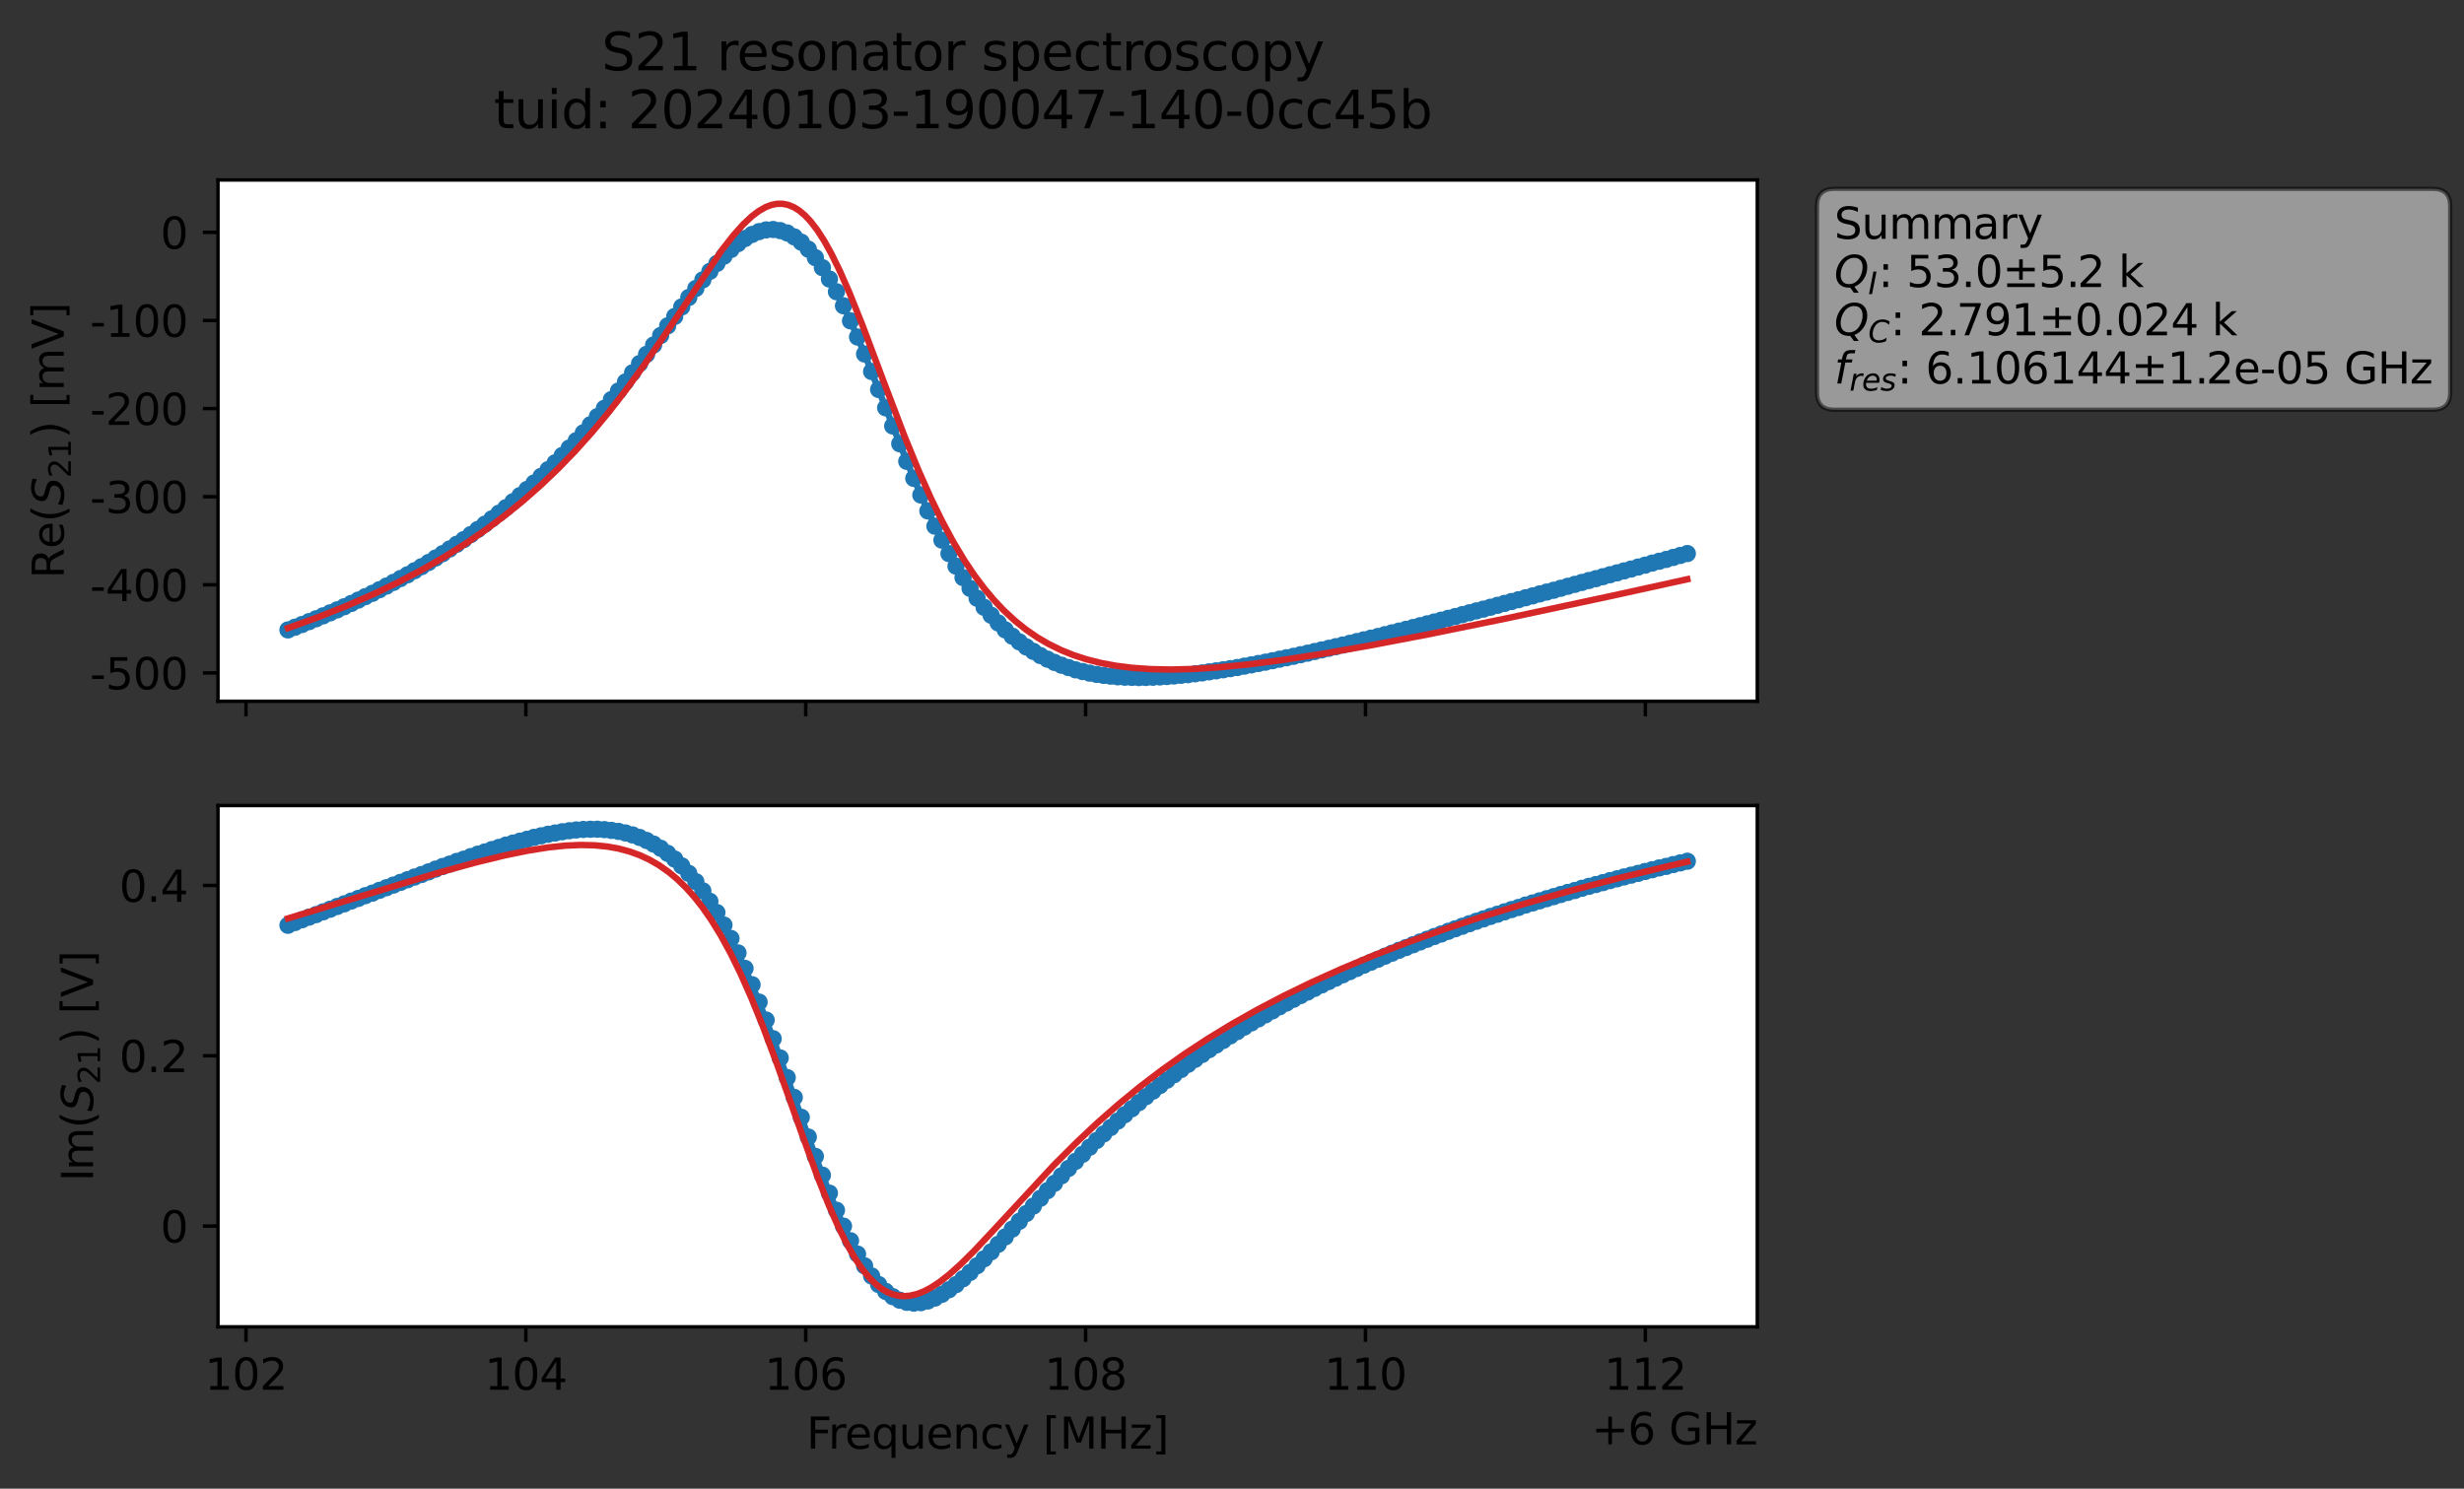 <?xml version="1.0" encoding="utf-8" standalone="no"?>
<!DOCTYPE svg PUBLIC "-//W3C//DTD SVG 1.1//EN"
  "http://www.w3.org/Graphics/SVG/1.1/DTD/svg11.dtd">
<svg xmlns:xlink="http://www.w3.org/1999/xlink" width="571.649pt" height="345.428pt" viewBox="0 0 571.649 345.428" xmlns="http://www.w3.org/2000/svg" version="1.1">
 <rect x="0" y="0" width="571.649" height="345.428" fill="#333333" stroke="none"/>
 <defs>
  <style type="text/css">*{stroke-linejoin: round; stroke-linecap: butt}</style>
 </defs>
 <g id="figure_1">
  <g id="patch_1">
   <path d="M 0 345.428 
L 571.649 345.428 
L 571.649 -0 
L 0 -0 
L 0 345.428 
z
" style="fill: none; opacity: 0"/>
  </g>
  <g id="axes_1">
   <g id="patch_2">
    <path d="M 50.573 162.72 
L 407.693 162.72 
L 407.693 41.76 
L 50.573 41.76 
z
" style="fill: #ffffff"/>
   </g>
   <g id="matplotlib.axis_1">
    <g id="xtick_1">
     <g id="line2d_1">
      <defs>
       <path id="m466c15fd60" d="M 0 0 
L 0 3.5 
" style="stroke: #000000; stroke-width: 0.8"/>
      </defs>
      <g>
       <use xlink:href="#m466c15fd60" x="57.067" y="162.72" style="stroke: #000000; stroke-width: 0.8"/>
      </g>
     </g>
    </g>
    <g id="xtick_2">
     <g id="line2d_2">
      <g>
       <use xlink:href="#m466c15fd60" x="121.997" y="162.72" style="stroke: #000000; stroke-width: 0.8"/>
      </g>
     </g>
    </g>
    <g id="xtick_3">
     <g id="line2d_3">
      <g>
       <use xlink:href="#m466c15fd60" x="186.928" y="162.72" style="stroke: #000000; stroke-width: 0.8"/>
      </g>
     </g>
    </g>
    <g id="xtick_4">
     <g id="line2d_4">
      <g>
       <use xlink:href="#m466c15fd60" x="251.859" y="162.72" style="stroke: #000000; stroke-width: 0.8"/>
      </g>
     </g>
    </g>
    <g id="xtick_5">
     <g id="line2d_5">
      <g>
       <use xlink:href="#m466c15fd60" x="316.79" y="162.72" style="stroke: #000000; stroke-width: 0.8"/>
      </g>
     </g>
    </g>
    <g id="xtick_6">
     <g id="line2d_6">
      <g>
       <use xlink:href="#m466c15fd60" x="381.721" y="162.72" style="stroke: #000000; stroke-width: 0.8"/>
      </g>
     </g>
    </g>
   </g>
   <g id="matplotlib.axis_2">
    <g id="ytick_1">
     <g id="line2d_7">
      <defs>
       <path id="m812fe6be1c" d="M 0 0 
L -3.5 0 
" style="stroke: #000000; stroke-width: 0.8"/>
      </defs>
      <g>
       <use xlink:href="#m812fe6be1c" x="50.573" y="156.145" style="stroke: #000000; stroke-width: 0.8"/>
      </g>
     </g>
     <g id="text_1">
      <!-- -500 -->
      <g transform="translate(20.878 159.945) scale(0.1 -0.1)">
       <defs>
        <path id="DejaVuSans-2d" d="M 313 2009 
L 1997 2009 
L 1997 1497 
L 313 1497 
L 313 2009 
z
" transform="scale(0.016)"/>
        <path id="DejaVuSans-35" d="M 691 4666 
L 3169 4666 
L 3169 4134 
L 1269 4134 
L 1269 2991 
Q 1406 3038 1543 3061 
Q 1681 3084 1819 3084 
Q 2600 3084 3056 2656 
Q 3513 2228 3513 1497 
Q 3513 744 3044 326 
Q 2575 -91 1722 -91 
Q 1428 -91 1123 -41 
Q 819 9 494 109 
L 494 744 
Q 775 591 1075 516 
Q 1375 441 1709 441 
Q 2250 441 2565 725 
Q 2881 1009 2881 1497 
Q 2881 1984 2565 2268 
Q 2250 2553 1709 2553 
Q 1456 2553 1204 2497 
Q 953 2441 691 2322 
L 691 4666 
z
" transform="scale(0.016)"/>
        <path id="DejaVuSans-30" d="M 2034 4250 
Q 1547 4250 1301 3770 
Q 1056 3291 1056 2328 
Q 1056 1369 1301 889 
Q 1547 409 2034 409 
Q 2525 409 2770 889 
Q 3016 1369 3016 2328 
Q 3016 3291 2770 3770 
Q 2525 4250 2034 4250 
z
M 2034 4750 
Q 2819 4750 3233 4129 
Q 3647 3509 3647 2328 
Q 3647 1150 3233 529 
Q 2819 -91 2034 -91 
Q 1250 -91 836 529 
Q 422 1150 422 2328 
Q 422 3509 836 4129 
Q 1250 4750 2034 4750 
z
" transform="scale(0.016)"/>
       </defs>
       <use xlink:href="#DejaVuSans-2d"/>
       <use xlink:href="#DejaVuSans-35" x="36.084"/>
       <use xlink:href="#DejaVuSans-30" x="99.707"/>
       <use xlink:href="#DejaVuSans-30" x="163.33"/>
      </g>
     </g>
    </g>
    <g id="ytick_2">
     <g id="line2d_8">
      <g>
       <use xlink:href="#m812fe6be1c" x="50.573" y="135.698" style="stroke: #000000; stroke-width: 0.8"/>
      </g>
     </g>
     <g id="text_2">
      <!-- -400 -->
      <g transform="translate(20.878 139.497) scale(0.1 -0.1)">
       <defs>
        <path id="DejaVuSans-34" d="M 2419 4116 
L 825 1625 
L 2419 1625 
L 2419 4116 
z
M 2253 4666 
L 3047 4666 
L 3047 1625 
L 3713 1625 
L 3713 1100 
L 3047 1100 
L 3047 0 
L 2419 0 
L 2419 1100 
L 313 1100 
L 313 1709 
L 2253 4666 
z
" transform="scale(0.016)"/>
       </defs>
       <use xlink:href="#DejaVuSans-2d"/>
       <use xlink:href="#DejaVuSans-34" x="36.084"/>
       <use xlink:href="#DejaVuSans-30" x="99.707"/>
       <use xlink:href="#DejaVuSans-30" x="163.33"/>
      </g>
     </g>
    </g>
    <g id="ytick_3">
     <g id="line2d_9">
      <g>
       <use xlink:href="#m812fe6be1c" x="50.573" y="115.251" style="stroke: #000000; stroke-width: 0.8"/>
      </g>
     </g>
     <g id="text_3">
      <!-- -300 -->
      <g transform="translate(20.878 119.05) scale(0.1 -0.1)">
       <defs>
        <path id="DejaVuSans-33" d="M 2597 2516 
Q 3050 2419 3304 2112 
Q 3559 1806 3559 1356 
Q 3559 666 3084 287 
Q 2609 -91 1734 -91 
Q 1441 -91 1130 -33 
Q 819 25 488 141 
L 488 750 
Q 750 597 1062 519 
Q 1375 441 1716 441 
Q 2309 441 2620 675 
Q 2931 909 2931 1356 
Q 2931 1769 2642 2001 
Q 2353 2234 1838 2234 
L 1294 2234 
L 1294 2753 
L 1863 2753 
Q 2328 2753 2575 2939 
Q 2822 3125 2822 3475 
Q 2822 3834 2567 4026 
Q 2313 4219 1838 4219 
Q 1578 4219 1281 4162 
Q 984 4106 628 3988 
L 628 4550 
Q 988 4650 1302 4700 
Q 1616 4750 1894 4750 
Q 2613 4750 3031 4423 
Q 3450 4097 3450 3541 
Q 3450 3153 3228 2886 
Q 3006 2619 2597 2516 
z
" transform="scale(0.016)"/>
       </defs>
       <use xlink:href="#DejaVuSans-2d"/>
       <use xlink:href="#DejaVuSans-33" x="36.084"/>
       <use xlink:href="#DejaVuSans-30" x="99.707"/>
       <use xlink:href="#DejaVuSans-30" x="163.33"/>
      </g>
     </g>
    </g>
    <g id="ytick_4">
     <g id="line2d_10">
      <g>
       <use xlink:href="#m812fe6be1c" x="50.573" y="94.803" style="stroke: #000000; stroke-width: 0.8"/>
      </g>
     </g>
     <g id="text_4">
      <!-- -200 -->
      <g transform="translate(20.878 98.602) scale(0.1 -0.1)">
       <defs>
        <path id="DejaVuSans-32" d="M 1228 531 
L 3431 531 
L 3431 0 
L 469 0 
L 469 531 
Q 828 903 1448 1529 
Q 2069 2156 2228 2338 
Q 2531 2678 2651 2914 
Q 2772 3150 2772 3378 
Q 2772 3750 2511 3984 
Q 2250 4219 1831 4219 
Q 1534 4219 1204 4116 
Q 875 4013 500 3803 
L 500 4441 
Q 881 4594 1212 4672 
Q 1544 4750 1819 4750 
Q 2544 4750 2975 4387 
Q 3406 4025 3406 3419 
Q 3406 3131 3298 2873 
Q 3191 2616 2906 2266 
Q 2828 2175 2409 1742 
Q 1991 1309 1228 531 
z
" transform="scale(0.016)"/>
       </defs>
       <use xlink:href="#DejaVuSans-2d"/>
       <use xlink:href="#DejaVuSans-32" x="36.084"/>
       <use xlink:href="#DejaVuSans-30" x="99.707"/>
       <use xlink:href="#DejaVuSans-30" x="163.33"/>
      </g>
     </g>
    </g>
    <g id="ytick_5">
     <g id="line2d_11">
      <g>
       <use xlink:href="#m812fe6be1c" x="50.573" y="74.356" style="stroke: #000000; stroke-width: 0.8"/>
      </g>
     </g>
     <g id="text_5">
      <!-- -100 -->
      <g transform="translate(20.878 78.155) scale(0.1 -0.1)">
       <defs>
        <path id="DejaVuSans-31" d="M 794 531 
L 1825 531 
L 1825 4091 
L 703 3866 
L 703 4441 
L 1819 4666 
L 2450 4666 
L 2450 531 
L 3481 531 
L 3481 0 
L 794 0 
L 794 531 
z
" transform="scale(0.016)"/>
       </defs>
       <use xlink:href="#DejaVuSans-2d"/>
       <use xlink:href="#DejaVuSans-31" x="36.084"/>
       <use xlink:href="#DejaVuSans-30" x="99.707"/>
       <use xlink:href="#DejaVuSans-30" x="163.33"/>
      </g>
     </g>
    </g>
    <g id="ytick_6">
     <g id="line2d_12">
      <g>
       <use xlink:href="#m812fe6be1c" x="50.573" y="53.908" style="stroke: #000000; stroke-width: 0.8"/>
      </g>
     </g>
     <g id="text_6">
      <!-- 0 -->
      <g transform="translate(37.211 57.708) scale(0.1 -0.1)">
       <use xlink:href="#DejaVuSans-30"/>
      </g>
     </g>
    </g>
    <g id="text_7">
     <!-- Re$(S_{21})$ [mV] -->
     <g transform="translate(14.798 134.24) rotate(-90) scale(0.1 -0.1)">
      <defs>
       <path id="DejaVuSans-52" d="M 2841 2188 
Q 3044 2119 3236 1894 
Q 3428 1669 3622 1275 
L 4263 0 
L 3584 0 
L 2988 1197 
Q 2756 1666 2539 1819 
Q 2322 1972 1947 1972 
L 1259 1972 
L 1259 0 
L 628 0 
L 628 4666 
L 2053 4666 
Q 2853 4666 3247 4331 
Q 3641 3997 3641 3322 
Q 3641 2881 3436 2590 
Q 3231 2300 2841 2188 
z
M 1259 4147 
L 1259 2491 
L 2053 2491 
Q 2509 2491 2742 2702 
Q 2975 2913 2975 3322 
Q 2975 3731 2742 3939 
Q 2509 4147 2053 4147 
L 1259 4147 
z
" transform="scale(0.016)"/>
       <path id="DejaVuSans-65" d="M 3597 1894 
L 3597 1613 
L 953 1613 
Q 991 1019 1311 708 
Q 1631 397 2203 397 
Q 2534 397 2845 478 
Q 3156 559 3463 722 
L 3463 178 
Q 3153 47 2828 -22 
Q 2503 -91 2169 -91 
Q 1331 -91 842 396 
Q 353 884 353 1716 
Q 353 2575 817 3079 
Q 1281 3584 2069 3584 
Q 2775 3584 3186 3129 
Q 3597 2675 3597 1894 
z
M 3022 2063 
Q 3016 2534 2758 2815 
Q 2500 3097 2075 3097 
Q 1594 3097 1305 2825 
Q 1016 2553 972 2059 
L 3022 2063 
z
" transform="scale(0.016)"/>
       <path id="DejaVuSans-28" d="M 1984 4856 
Q 1566 4138 1362 3434 
Q 1159 2731 1159 2009 
Q 1159 1288 1364 580 
Q 1569 -128 1984 -844 
L 1484 -844 
Q 1016 -109 783 600 
Q 550 1309 550 2009 
Q 550 2706 781 3412 
Q 1013 4119 1484 4856 
L 1984 4856 
z
" transform="scale(0.016)"/>
       <path id="DejaVuSans-Oblique-53" d="M 3859 4513 
L 3738 3897 
Q 3422 4066 3111 4152 
Q 2800 4238 2509 4238 
Q 1944 4238 1609 3991 
Q 1275 3744 1275 3334 
Q 1275 3109 1398 2989 
Q 1522 2869 2034 2731 
L 2413 2638 
Q 3053 2472 3303 2217 
Q 3553 1963 3553 1503 
Q 3553 797 2998 353 
Q 2444 -91 1538 -91 
Q 1166 -91 791 -17 
Q 416 56 38 206 
L 166 856 
Q 513 641 861 531 
Q 1209 422 1556 422 
Q 2147 422 2503 684 
Q 2859 947 2859 1369 
Q 2859 1650 2717 1795 
Q 2575 1941 2106 2059 
L 1728 2156 
Q 1081 2325 845 2545 
Q 609 2766 609 3163 
Q 609 3859 1145 4304 
Q 1681 4750 2541 4750 
Q 2875 4750 3203 4690 
Q 3531 4631 3859 4513 
z
" transform="scale(0.016)"/>
       <path id="DejaVuSans-29" d="M 513 4856 
L 1013 4856 
Q 1481 4119 1714 3412 
Q 1947 2706 1947 2009 
Q 1947 1309 1714 600 
Q 1481 -109 1013 -844 
L 513 -844 
Q 928 -128 1133 580 
Q 1338 1288 1338 2009 
Q 1338 2731 1133 3434 
Q 928 4138 513 4856 
z
" transform="scale(0.016)"/>
       <path id="DejaVuSans-20" transform="scale(0.016)"/>
       <path id="DejaVuSans-5b" d="M 550 4863 
L 1875 4863 
L 1875 4416 
L 1125 4416 
L 1125 -397 
L 1875 -397 
L 1875 -844 
L 550 -844 
L 550 4863 
z
" transform="scale(0.016)"/>
       <path id="DejaVuSans-6d" d="M 3328 2828 
Q 3544 3216 3844 3400 
Q 4144 3584 4550 3584 
Q 5097 3584 5394 3201 
Q 5691 2819 5691 2113 
L 5691 0 
L 5113 0 
L 5113 2094 
Q 5113 2597 4934 2840 
Q 4756 3084 4391 3084 
Q 3944 3084 3684 2787 
Q 3425 2491 3425 1978 
L 3425 0 
L 2847 0 
L 2847 2094 
Q 2847 2600 2669 2842 
Q 2491 3084 2119 3084 
Q 1678 3084 1418 2786 
Q 1159 2488 1159 1978 
L 1159 0 
L 581 0 
L 581 3500 
L 1159 3500 
L 1159 2956 
Q 1356 3278 1631 3431 
Q 1906 3584 2284 3584 
Q 2666 3584 2933 3390 
Q 3200 3197 3328 2828 
z
" transform="scale(0.016)"/>
       <path id="DejaVuSans-56" d="M 1831 0 
L 50 4666 
L 709 4666 
L 2188 738 
L 3669 4666 
L 4325 4666 
L 2547 0 
L 1831 0 
z
" transform="scale(0.016)"/>
       <path id="DejaVuSans-5d" d="M 1947 4863 
L 1947 -844 
L 622 -844 
L 622 -397 
L 1369 -397 
L 1369 4416 
L 622 4416 
L 622 4863 
L 1947 4863 
z
" transform="scale(0.016)"/>
      </defs>
      <use xlink:href="#DejaVuSans-52" transform="translate(0 0.016)"/>
      <use xlink:href="#DejaVuSans-65" transform="translate(69.482 0.016)"/>
      <use xlink:href="#DejaVuSans-28" transform="translate(131.006 0.016)"/>
      <use xlink:href="#DejaVuSans-Oblique-53" transform="translate(170.02 0.016)"/>
      <use xlink:href="#DejaVuSans-32" transform="translate(233.496 -16.391) scale(0.7)"/>
      <use xlink:href="#DejaVuSans-31" transform="translate(278.032 -16.391) scale(0.7)"/>
      <use xlink:href="#DejaVuSans-29" transform="translate(325.303 0.016)"/>
      <use xlink:href="#DejaVuSans-20" transform="translate(364.316 0.016)"/>
      <use xlink:href="#DejaVuSans-5b" transform="translate(396.104 0.016)"/>
      <use xlink:href="#DejaVuSans-6d" transform="translate(435.117 0.016)"/>
      <use xlink:href="#DejaVuSans-56" transform="translate(532.529 0.016)"/>
      <use xlink:href="#DejaVuSans-5d" transform="translate(600.938 0.016)"/>
     </g>
    </g>
   </g>
   <g id="line2d_13">
    <path d="M 66.806 146.164 
L 73.332 143.58 
L 79.858 140.784 
L 86.383 137.68 
L 94.54 133.377 
L 101.066 129.483 
L 105.96 126.293 
L 109.223 124.04 
L 114.118 120.387 
L 119.012 116.419 
L 123.906 112.079 
L 128.8 107.389 
L 135.326 100.437 
L 140.221 94.74 
L 146.746 86.505 
L 153.272 77.847 
L 159.798 69.026 
L 163.061 64.934 
L 166.323 61.133 
L 169.586 57.891 
L 171.218 56.532 
L 172.849 55.346 
L 174.481 54.406 
L 176.112 53.744 
L 177.743 53.346 
L 179.375 53.254 
L 181.006 53.506 
L 182.638 54.056 
L 184.269 54.969 
L 185.901 56.2 
L 187.532 57.814 
L 189.163 59.784 
L 190.795 62.103 
L 192.426 64.752 
L 194.058 67.69 
L 197.321 74.456 
L 200.583 82.14 
L 205.478 94.625 
L 210.372 107.055 
L 213.635 114.861 
L 216.898 122.091 
L 220.161 128.456 
L 221.792 131.367 
L 225.055 136.522 
L 228.318 140.92 
L 231.581 144.544 
L 234.843 147.617 
L 238.106 150.116 
L 241.369 152.111 
L 244.632 153.7 
L 247.895 154.9 
L 249.526 155.422 
L 252.789 156.192 
L 256.052 156.718 
L 260.946 157.136 
L 265.841 157.197 
L 270.735 156.976 
L 275.629 156.543 
L 282.155 155.661 
L 288.681 154.572 
L 295.206 153.309 
L 309.889 150.06 
L 327.835 145.61 
L 344.149 141.34 
L 375.146 132.931 
L 391.461 128.447 
L 391.461 128.447 
" clip-path="url(#p829493c1f0)" style="fill: none; stroke: #1f77b4; stroke-width: 1.5; stroke-linecap: square"/>
    <defs>
     <path id="m8c13fb22b8" d="M 0 1.5 
C 0.398 1.5 0.779 1.342 1.061 1.061 
C 1.342 0.779 1.5 0.398 1.5 0 
C 1.5 -0.398 1.342 -0.779 1.061 -1.061 
C 0.779 -1.342 0.398 -1.5 0 -1.5 
C -0.398 -1.5 -0.779 -1.342 -1.061 -1.061 
C -1.342 -0.779 -1.5 -0.398 -1.5 0 
C -1.5 0.398 -1.342 0.779 -1.061 1.061 
C -0.779 1.342 -0.398 1.5 0 1.5 
z
" style="stroke: #1f77b4"/>
    </defs>
    <g clip-path="url(#p829493c1f0)">
     <use xlink:href="#m8c13fb22b8" x="66.806" y="146.164" style="fill: #1f77b4; stroke: #1f77b4"/>
     <use xlink:href="#m8c13fb22b8" x="68.438" y="145.539" style="fill: #1f77b4; stroke: #1f77b4"/>
     <use xlink:href="#m8c13fb22b8" x="70.069" y="144.913" style="fill: #1f77b4; stroke: #1f77b4"/>
     <use xlink:href="#m8c13fb22b8" x="71.7" y="144.241" style="fill: #1f77b4; stroke: #1f77b4"/>
     <use xlink:href="#m8c13fb22b8" x="73.332" y="143.58" style="fill: #1f77b4; stroke: #1f77b4"/>
     <use xlink:href="#m8c13fb22b8" x="74.963" y="142.897" style="fill: #1f77b4; stroke: #1f77b4"/>
     <use xlink:href="#m8c13fb22b8" x="76.595" y="142.201" style="fill: #1f77b4; stroke: #1f77b4"/>
     <use xlink:href="#m8c13fb22b8" x="78.226" y="141.509" style="fill: #1f77b4; stroke: #1f77b4"/>
     <use xlink:href="#m8c13fb22b8" x="79.858" y="140.784" style="fill: #1f77b4; stroke: #1f77b4"/>
     <use xlink:href="#m8c13fb22b8" x="81.489" y="140.026" style="fill: #1f77b4; stroke: #1f77b4"/>
     <use xlink:href="#m8c13fb22b8" x="83.12" y="139.248" style="fill: #1f77b4; stroke: #1f77b4"/>
     <use xlink:href="#m8c13fb22b8" x="84.752" y="138.448" style="fill: #1f77b4; stroke: #1f77b4"/>
     <use xlink:href="#m8c13fb22b8" x="86.383" y="137.68" style="fill: #1f77b4; stroke: #1f77b4"/>
     <use xlink:href="#m8c13fb22b8" x="88.015" y="136.842" style="fill: #1f77b4; stroke: #1f77b4"/>
     <use xlink:href="#m8c13fb22b8" x="89.646" y="135.995" style="fill: #1f77b4; stroke: #1f77b4"/>
     <use xlink:href="#m8c13fb22b8" x="91.278" y="135.138" style="fill: #1f77b4; stroke: #1f77b4"/>
     <use xlink:href="#m8c13fb22b8" x="92.909" y="134.244" style="fill: #1f77b4; stroke: #1f77b4"/>
     <use xlink:href="#m8c13fb22b8" x="94.54" y="133.377" style="fill: #1f77b4; stroke: #1f77b4"/>
     <use xlink:href="#m8c13fb22b8" x="96.172" y="132.429" style="fill: #1f77b4; stroke: #1f77b4"/>
     <use xlink:href="#m8c13fb22b8" x="97.803" y="131.492" style="fill: #1f77b4; stroke: #1f77b4"/>
     <use xlink:href="#m8c13fb22b8" x="99.435" y="130.516" style="fill: #1f77b4; stroke: #1f77b4"/>
     <use xlink:href="#m8c13fb22b8" x="101.066" y="129.483" style="fill: #1f77b4; stroke: #1f77b4"/>
     <use xlink:href="#m8c13fb22b8" x="102.698" y="128.462" style="fill: #1f77b4; stroke: #1f77b4"/>
     <use xlink:href="#m8c13fb22b8" x="104.329" y="127.379" style="fill: #1f77b4; stroke: #1f77b4"/>
     <use xlink:href="#m8c13fb22b8" x="105.96" y="126.293" style="fill: #1f77b4; stroke: #1f77b4"/>
     <use xlink:href="#m8c13fb22b8" x="107.592" y="125.21" style="fill: #1f77b4; stroke: #1f77b4"/>
     <use xlink:href="#m8c13fb22b8" x="109.223" y="124.04" style="fill: #1f77b4; stroke: #1f77b4"/>
     <use xlink:href="#m8c13fb22b8" x="110.855" y="122.851" style="fill: #1f77b4; stroke: #1f77b4"/>
     <use xlink:href="#m8c13fb22b8" x="112.486" y="121.639" style="fill: #1f77b4; stroke: #1f77b4"/>
     <use xlink:href="#m8c13fb22b8" x="114.118" y="120.387" style="fill: #1f77b4; stroke: #1f77b4"/>
     <use xlink:href="#m8c13fb22b8" x="115.749" y="119.089" style="fill: #1f77b4; stroke: #1f77b4"/>
     <use xlink:href="#m8c13fb22b8" x="117.38" y="117.798" style="fill: #1f77b4; stroke: #1f77b4"/>
     <use xlink:href="#m8c13fb22b8" x="119.012" y="116.419" style="fill: #1f77b4; stroke: #1f77b4"/>
     <use xlink:href="#m8c13fb22b8" x="120.643" y="114.997" style="fill: #1f77b4; stroke: #1f77b4"/>
     <use xlink:href="#m8c13fb22b8" x="122.275" y="113.566" style="fill: #1f77b4; stroke: #1f77b4"/>
     <use xlink:href="#m8c13fb22b8" x="123.906" y="112.079" style="fill: #1f77b4; stroke: #1f77b4"/>
     <use xlink:href="#m8c13fb22b8" x="125.538" y="110.534" style="fill: #1f77b4; stroke: #1f77b4"/>
     <use xlink:href="#m8c13fb22b8" x="127.169" y="108.972" style="fill: #1f77b4; stroke: #1f77b4"/>
     <use xlink:href="#m8c13fb22b8" x="128.8" y="107.389" style="fill: #1f77b4; stroke: #1f77b4"/>
     <use xlink:href="#m8c13fb22b8" x="130.432" y="105.69" style="fill: #1f77b4; stroke: #1f77b4"/>
     <use xlink:href="#m8c13fb22b8" x="132.063" y="103.973" style="fill: #1f77b4; stroke: #1f77b4"/>
     <use xlink:href="#m8c13fb22b8" x="133.695" y="102.246" style="fill: #1f77b4; stroke: #1f77b4"/>
     <use xlink:href="#m8c13fb22b8" x="135.326" y="100.437" style="fill: #1f77b4; stroke: #1f77b4"/>
     <use xlink:href="#m8c13fb22b8" x="136.958" y="98.566" style="fill: #1f77b4; stroke: #1f77b4"/>
     <use xlink:href="#m8c13fb22b8" x="138.589" y="96.667" style="fill: #1f77b4; stroke: #1f77b4"/>
     <use xlink:href="#m8c13fb22b8" x="140.221" y="94.74" style="fill: #1f77b4; stroke: #1f77b4"/>
     <use xlink:href="#m8c13fb22b8" x="141.852" y="92.722" style="fill: #1f77b4; stroke: #1f77b4"/>
     <use xlink:href="#m8c13fb22b8" x="143.483" y="90.725" style="fill: #1f77b4; stroke: #1f77b4"/>
     <use xlink:href="#m8c13fb22b8" x="145.115" y="88.626" style="fill: #1f77b4; stroke: #1f77b4"/>
     <use xlink:href="#m8c13fb22b8" x="146.746" y="86.505" style="fill: #1f77b4; stroke: #1f77b4"/>
     <use xlink:href="#m8c13fb22b8" x="148.378" y="84.363" style="fill: #1f77b4; stroke: #1f77b4"/>
     <use xlink:href="#m8c13fb22b8" x="150.009" y="82.222" style="fill: #1f77b4; stroke: #1f77b4"/>
     <use xlink:href="#m8c13fb22b8" x="151.641" y="80.046" style="fill: #1f77b4; stroke: #1f77b4"/>
     <use xlink:href="#m8c13fb22b8" x="153.272" y="77.847" style="fill: #1f77b4; stroke: #1f77b4"/>
     <use xlink:href="#m8c13fb22b8" x="154.903" y="75.605" style="fill: #1f77b4; stroke: #1f77b4"/>
     <use xlink:href="#m8c13fb22b8" x="156.535" y="73.438" style="fill: #1f77b4; stroke: #1f77b4"/>
     <use xlink:href="#m8c13fb22b8" x="158.166" y="71.216" style="fill: #1f77b4; stroke: #1f77b4"/>
     <use xlink:href="#m8c13fb22b8" x="159.798" y="69.026" style="fill: #1f77b4; stroke: #1f77b4"/>
     <use xlink:href="#m8c13fb22b8" x="161.429" y="66.939" style="fill: #1f77b4; stroke: #1f77b4"/>
     <use xlink:href="#m8c13fb22b8" x="163.061" y="64.934" style="fill: #1f77b4; stroke: #1f77b4"/>
     <use xlink:href="#m8c13fb22b8" x="164.692" y="62.965" style="fill: #1f77b4; stroke: #1f77b4"/>
     <use xlink:href="#m8c13fb22b8" x="166.323" y="61.133" style="fill: #1f77b4; stroke: #1f77b4"/>
     <use xlink:href="#m8c13fb22b8" x="167.955" y="59.446" style="fill: #1f77b4; stroke: #1f77b4"/>
     <use xlink:href="#m8c13fb22b8" x="169.586" y="57.891" style="fill: #1f77b4; stroke: #1f77b4"/>
     <use xlink:href="#m8c13fb22b8" x="171.218" y="56.532" style="fill: #1f77b4; stroke: #1f77b4"/>
     <use xlink:href="#m8c13fb22b8" x="172.849" y="55.346" style="fill: #1f77b4; stroke: #1f77b4"/>
     <use xlink:href="#m8c13fb22b8" x="174.481" y="54.406" style="fill: #1f77b4; stroke: #1f77b4"/>
     <use xlink:href="#m8c13fb22b8" x="176.112" y="53.744" style="fill: #1f77b4; stroke: #1f77b4"/>
     <use xlink:href="#m8c13fb22b8" x="177.743" y="53.346" style="fill: #1f77b4; stroke: #1f77b4"/>
     <use xlink:href="#m8c13fb22b8" x="179.375" y="53.254" style="fill: #1f77b4; stroke: #1f77b4"/>
     <use xlink:href="#m8c13fb22b8" x="181.006" y="53.506" style="fill: #1f77b4; stroke: #1f77b4"/>
     <use xlink:href="#m8c13fb22b8" x="182.638" y="54.056" style="fill: #1f77b4; stroke: #1f77b4"/>
     <use xlink:href="#m8c13fb22b8" x="184.269" y="54.969" style="fill: #1f77b4; stroke: #1f77b4"/>
     <use xlink:href="#m8c13fb22b8" x="185.901" y="56.2" style="fill: #1f77b4; stroke: #1f77b4"/>
     <use xlink:href="#m8c13fb22b8" x="187.532" y="57.814" style="fill: #1f77b4; stroke: #1f77b4"/>
     <use xlink:href="#m8c13fb22b8" x="189.163" y="59.784" style="fill: #1f77b4; stroke: #1f77b4"/>
     <use xlink:href="#m8c13fb22b8" x="190.795" y="62.103" style="fill: #1f77b4; stroke: #1f77b4"/>
     <use xlink:href="#m8c13fb22b8" x="192.426" y="64.752" style="fill: #1f77b4; stroke: #1f77b4"/>
     <use xlink:href="#m8c13fb22b8" x="194.058" y="67.69" style="fill: #1f77b4; stroke: #1f77b4"/>
     <use xlink:href="#m8c13fb22b8" x="195.689" y="70.95" style="fill: #1f77b4; stroke: #1f77b4"/>
     <use xlink:href="#m8c13fb22b8" x="197.321" y="74.456" style="fill: #1f77b4; stroke: #1f77b4"/>
     <use xlink:href="#m8c13fb22b8" x="198.952" y="78.204" style="fill: #1f77b4; stroke: #1f77b4"/>
     <use xlink:href="#m8c13fb22b8" x="200.583" y="82.14" style="fill: #1f77b4; stroke: #1f77b4"/>
     <use xlink:href="#m8c13fb22b8" x="202.215" y="86.21" style="fill: #1f77b4; stroke: #1f77b4"/>
     <use xlink:href="#m8c13fb22b8" x="203.846" y="90.375" style="fill: #1f77b4; stroke: #1f77b4"/>
     <use xlink:href="#m8c13fb22b8" x="205.478" y="94.625" style="fill: #1f77b4; stroke: #1f77b4"/>
     <use xlink:href="#m8c13fb22b8" x="207.109" y="98.841" style="fill: #1f77b4; stroke: #1f77b4"/>
     <use xlink:href="#m8c13fb22b8" x="208.741" y="102.971" style="fill: #1f77b4; stroke: #1f77b4"/>
     <use xlink:href="#m8c13fb22b8" x="210.372" y="107.055" style="fill: #1f77b4; stroke: #1f77b4"/>
     <use xlink:href="#m8c13fb22b8" x="212.003" y="111.001" style="fill: #1f77b4; stroke: #1f77b4"/>
     <use xlink:href="#m8c13fb22b8" x="213.635" y="114.861" style="fill: #1f77b4; stroke: #1f77b4"/>
     <use xlink:href="#m8c13fb22b8" x="215.266" y="118.56" style="fill: #1f77b4; stroke: #1f77b4"/>
     <use xlink:href="#m8c13fb22b8" x="216.898" y="122.091" style="fill: #1f77b4; stroke: #1f77b4"/>
     <use xlink:href="#m8c13fb22b8" x="218.529" y="125.331" style="fill: #1f77b4; stroke: #1f77b4"/>
     <use xlink:href="#m8c13fb22b8" x="220.161" y="128.456" style="fill: #1f77b4; stroke: #1f77b4"/>
     <use xlink:href="#m8c13fb22b8" x="221.792" y="131.367" style="fill: #1f77b4; stroke: #1f77b4"/>
     <use xlink:href="#m8c13fb22b8" x="223.423" y="134.027" style="fill: #1f77b4; stroke: #1f77b4"/>
     <use xlink:href="#m8c13fb22b8" x="225.055" y="136.522" style="fill: #1f77b4; stroke: #1f77b4"/>
     <use xlink:href="#m8c13fb22b8" x="226.686" y="138.817" style="fill: #1f77b4; stroke: #1f77b4"/>
     <use xlink:href="#m8c13fb22b8" x="228.318" y="140.92" style="fill: #1f77b4; stroke: #1f77b4"/>
     <use xlink:href="#m8c13fb22b8" x="229.949" y="142.765" style="fill: #1f77b4; stroke: #1f77b4"/>
     <use xlink:href="#m8c13fb22b8" x="231.581" y="144.544" style="fill: #1f77b4; stroke: #1f77b4"/>
     <use xlink:href="#m8c13fb22b8" x="233.212" y="146.154" style="fill: #1f77b4; stroke: #1f77b4"/>
     <use xlink:href="#m8c13fb22b8" x="234.843" y="147.617" style="fill: #1f77b4; stroke: #1f77b4"/>
     <use xlink:href="#m8c13fb22b8" x="236.475" y="148.931" style="fill: #1f77b4; stroke: #1f77b4"/>
     <use xlink:href="#m8c13fb22b8" x="238.106" y="150.116" style="fill: #1f77b4; stroke: #1f77b4"/>
     <use xlink:href="#m8c13fb22b8" x="239.738" y="151.145" style="fill: #1f77b4; stroke: #1f77b4"/>
     <use xlink:href="#m8c13fb22b8" x="241.369" y="152.111" style="fill: #1f77b4; stroke: #1f77b4"/>
     <use xlink:href="#m8c13fb22b8" x="243.001" y="152.95" style="fill: #1f77b4; stroke: #1f77b4"/>
     <use xlink:href="#m8c13fb22b8" x="244.632" y="153.7" style="fill: #1f77b4; stroke: #1f77b4"/>
     <use xlink:href="#m8c13fb22b8" x="246.263" y="154.354" style="fill: #1f77b4; stroke: #1f77b4"/>
     <use xlink:href="#m8c13fb22b8" x="247.895" y="154.9" style="fill: #1f77b4; stroke: #1f77b4"/>
     <use xlink:href="#m8c13fb22b8" x="249.526" y="155.422" style="fill: #1f77b4; stroke: #1f77b4"/>
     <use xlink:href="#m8c13fb22b8" x="251.158" y="155.82" style="fill: #1f77b4; stroke: #1f77b4"/>
     <use xlink:href="#m8c13fb22b8" x="252.789" y="156.192" style="fill: #1f77b4; stroke: #1f77b4"/>
     <use xlink:href="#m8c13fb22b8" x="254.421" y="156.487" style="fill: #1f77b4; stroke: #1f77b4"/>
     <use xlink:href="#m8c13fb22b8" x="256.052" y="156.718" style="fill: #1f77b4; stroke: #1f77b4"/>
     <use xlink:href="#m8c13fb22b8" x="257.683" y="156.893" style="fill: #1f77b4; stroke: #1f77b4"/>
     <use xlink:href="#m8c13fb22b8" x="259.315" y="157.043" style="fill: #1f77b4; stroke: #1f77b4"/>
     <use xlink:href="#m8c13fb22b8" x="260.946" y="157.136" style="fill: #1f77b4; stroke: #1f77b4"/>
     <use xlink:href="#m8c13fb22b8" x="262.578" y="157.182" style="fill: #1f77b4; stroke: #1f77b4"/>
     <use xlink:href="#m8c13fb22b8" x="264.209" y="157.222" style="fill: #1f77b4; stroke: #1f77b4"/>
     <use xlink:href="#m8c13fb22b8" x="265.841" y="157.197" style="fill: #1f77b4; stroke: #1f77b4"/>
     <use xlink:href="#m8c13fb22b8" x="267.472" y="157.142" style="fill: #1f77b4; stroke: #1f77b4"/>
     <use xlink:href="#m8c13fb22b8" x="269.103" y="157.074" style="fill: #1f77b4; stroke: #1f77b4"/>
     <use xlink:href="#m8c13fb22b8" x="270.735" y="156.976" style="fill: #1f77b4; stroke: #1f77b4"/>
     <use xlink:href="#m8c13fb22b8" x="272.366" y="156.852" style="fill: #1f77b4; stroke: #1f77b4"/>
     <use xlink:href="#m8c13fb22b8" x="273.998" y="156.691" style="fill: #1f77b4; stroke: #1f77b4"/>
     <use xlink:href="#m8c13fb22b8" x="275.629" y="156.543" style="fill: #1f77b4; stroke: #1f77b4"/>
     <use xlink:href="#m8c13fb22b8" x="277.261" y="156.348" style="fill: #1f77b4; stroke: #1f77b4"/>
     <use xlink:href="#m8c13fb22b8" x="278.892" y="156.142" style="fill: #1f77b4; stroke: #1f77b4"/>
     <use xlink:href="#m8c13fb22b8" x="280.523" y="155.89" style="fill: #1f77b4; stroke: #1f77b4"/>
     <use xlink:href="#m8c13fb22b8" x="282.155" y="155.661" style="fill: #1f77b4; stroke: #1f77b4"/>
     <use xlink:href="#m8c13fb22b8" x="283.786" y="155.415" style="fill: #1f77b4; stroke: #1f77b4"/>
     <use xlink:href="#m8c13fb22b8" x="285.418" y="155.149" style="fill: #1f77b4; stroke: #1f77b4"/>
     <use xlink:href="#m8c13fb22b8" x="287.049" y="154.885" style="fill: #1f77b4; stroke: #1f77b4"/>
     <use xlink:href="#m8c13fb22b8" x="288.681" y="154.572" style="fill: #1f77b4; stroke: #1f77b4"/>
     <use xlink:href="#m8c13fb22b8" x="290.312" y="154.274" style="fill: #1f77b4; stroke: #1f77b4"/>
     <use xlink:href="#m8c13fb22b8" x="291.943" y="153.954" style="fill: #1f77b4; stroke: #1f77b4"/>
     <use xlink:href="#m8c13fb22b8" x="293.575" y="153.649" style="fill: #1f77b4; stroke: #1f77b4"/>
     <use xlink:href="#m8c13fb22b8" x="295.206" y="153.309" style="fill: #1f77b4; stroke: #1f77b4"/>
     <use xlink:href="#m8c13fb22b8" x="296.838" y="152.959" style="fill: #1f77b4; stroke: #1f77b4"/>
     <use xlink:href="#m8c13fb22b8" x="298.469" y="152.625" style="fill: #1f77b4; stroke: #1f77b4"/>
     <use xlink:href="#m8c13fb22b8" x="300.101" y="152.291" style="fill: #1f77b4; stroke: #1f77b4"/>
     <use xlink:href="#m8c13fb22b8" x="301.732" y="151.918" style="fill: #1f77b4; stroke: #1f77b4"/>
     <use xlink:href="#m8c13fb22b8" x="303.363" y="151.565" style="fill: #1f77b4; stroke: #1f77b4"/>
     <use xlink:href="#m8c13fb22b8" x="304.995" y="151.176" style="fill: #1f77b4; stroke: #1f77b4"/>
     <use xlink:href="#m8c13fb22b8" x="306.626" y="150.803" style="fill: #1f77b4; stroke: #1f77b4"/>
     <use xlink:href="#m8c13fb22b8" x="308.258" y="150.435" style="fill: #1f77b4; stroke: #1f77b4"/>
     <use xlink:href="#m8c13fb22b8" x="309.889" y="150.06" style="fill: #1f77b4; stroke: #1f77b4"/>
     <use xlink:href="#m8c13fb22b8" x="311.521" y="149.666" style="fill: #1f77b4; stroke: #1f77b4"/>
     <use xlink:href="#m8c13fb22b8" x="313.152" y="149.271" style="fill: #1f77b4; stroke: #1f77b4"/>
     <use xlink:href="#m8c13fb22b8" x="314.784" y="148.87" style="fill: #1f77b4; stroke: #1f77b4"/>
     <use xlink:href="#m8c13fb22b8" x="316.415" y="148.47" style="fill: #1f77b4; stroke: #1f77b4"/>
     <use xlink:href="#m8c13fb22b8" x="318.046" y="148.079" style="fill: #1f77b4; stroke: #1f77b4"/>
     <use xlink:href="#m8c13fb22b8" x="319.678" y="147.69" style="fill: #1f77b4; stroke: #1f77b4"/>
     <use xlink:href="#m8c13fb22b8" x="321.309" y="147.268" style="fill: #1f77b4; stroke: #1f77b4"/>
     <use xlink:href="#m8c13fb22b8" x="322.941" y="146.847" style="fill: #1f77b4; stroke: #1f77b4"/>
     <use xlink:href="#m8c13fb22b8" x="324.572" y="146.436" style="fill: #1f77b4; stroke: #1f77b4"/>
     <use xlink:href="#m8c13fb22b8" x="326.204" y="146.027" style="fill: #1f77b4; stroke: #1f77b4"/>
     <use xlink:href="#m8c13fb22b8" x="327.835" y="145.61" style="fill: #1f77b4; stroke: #1f77b4"/>
     <use xlink:href="#m8c13fb22b8" x="329.466" y="145.193" style="fill: #1f77b4; stroke: #1f77b4"/>
     <use xlink:href="#m8c13fb22b8" x="331.098" y="144.757" style="fill: #1f77b4; stroke: #1f77b4"/>
     <use xlink:href="#m8c13fb22b8" x="332.729" y="144.333" style="fill: #1f77b4; stroke: #1f77b4"/>
     <use xlink:href="#m8c13fb22b8" x="334.361" y="143.908" style="fill: #1f77b4; stroke: #1f77b4"/>
     <use xlink:href="#m8c13fb22b8" x="335.992" y="143.474" style="fill: #1f77b4; stroke: #1f77b4"/>
     <use xlink:href="#m8c13fb22b8" x="337.624" y="143.056" style="fill: #1f77b4; stroke: #1f77b4"/>
     <use xlink:href="#m8c13fb22b8" x="339.255" y="142.618" style="fill: #1f77b4; stroke: #1f77b4"/>
     <use xlink:href="#m8c13fb22b8" x="340.886" y="142.187" style="fill: #1f77b4; stroke: #1f77b4"/>
     <use xlink:href="#m8c13fb22b8" x="342.518" y="141.754" style="fill: #1f77b4; stroke: #1f77b4"/>
     <use xlink:href="#m8c13fb22b8" x="344.149" y="141.34" style="fill: #1f77b4; stroke: #1f77b4"/>
     <use xlink:href="#m8c13fb22b8" x="345.781" y="140.903" style="fill: #1f77b4; stroke: #1f77b4"/>
     <use xlink:href="#m8c13fb22b8" x="347.412" y="140.461" style="fill: #1f77b4; stroke: #1f77b4"/>
     <use xlink:href="#m8c13fb22b8" x="349.044" y="140.023" style="fill: #1f77b4; stroke: #1f77b4"/>
     <use xlink:href="#m8c13fb22b8" x="350.675" y="139.577" style="fill: #1f77b4; stroke: #1f77b4"/>
     <use xlink:href="#m8c13fb22b8" x="352.306" y="139.153" style="fill: #1f77b4; stroke: #1f77b4"/>
     <use xlink:href="#m8c13fb22b8" x="353.938" y="138.705" style="fill: #1f77b4; stroke: #1f77b4"/>
     <use xlink:href="#m8c13fb22b8" x="355.569" y="138.27" style="fill: #1f77b4; stroke: #1f77b4"/>
     <use xlink:href="#m8c13fb22b8" x="357.201" y="137.81" style="fill: #1f77b4; stroke: #1f77b4"/>
     <use xlink:href="#m8c13fb22b8" x="358.832" y="137.38" style="fill: #1f77b4; stroke: #1f77b4"/>
     <use xlink:href="#m8c13fb22b8" x="360.464" y="136.963" style="fill: #1f77b4; stroke: #1f77b4"/>
     <use xlink:href="#m8c13fb22b8" x="362.095" y="136.503" style="fill: #1f77b4; stroke: #1f77b4"/>
     <use xlink:href="#m8c13fb22b8" x="363.726" y="136.042" style="fill: #1f77b4; stroke: #1f77b4"/>
     <use xlink:href="#m8c13fb22b8" x="365.358" y="135.598" style="fill: #1f77b4; stroke: #1f77b4"/>
     <use xlink:href="#m8c13fb22b8" x="366.989" y="135.15" style="fill: #1f77b4; stroke: #1f77b4"/>
     <use xlink:href="#m8c13fb22b8" x="368.621" y="134.701" style="fill: #1f77b4; stroke: #1f77b4"/>
     <use xlink:href="#m8c13fb22b8" x="370.252" y="134.274" style="fill: #1f77b4; stroke: #1f77b4"/>
     <use xlink:href="#m8c13fb22b8" x="371.884" y="133.812" style="fill: #1f77b4; stroke: #1f77b4"/>
     <use xlink:href="#m8c13fb22b8" x="373.515" y="133.365" style="fill: #1f77b4; stroke: #1f77b4"/>
     <use xlink:href="#m8c13fb22b8" x="375.146" y="132.931" style="fill: #1f77b4; stroke: #1f77b4"/>
     <use xlink:href="#m8c13fb22b8" x="376.778" y="132.478" style="fill: #1f77b4; stroke: #1f77b4"/>
     <use xlink:href="#m8c13fb22b8" x="378.409" y="132.043" style="fill: #1f77b4; stroke: #1f77b4"/>
     <use xlink:href="#m8c13fb22b8" x="380.041" y="131.58" style="fill: #1f77b4; stroke: #1f77b4"/>
     <use xlink:href="#m8c13fb22b8" x="381.672" y="131.142" style="fill: #1f77b4; stroke: #1f77b4"/>
     <use xlink:href="#m8c13fb22b8" x="383.304" y="130.664" style="fill: #1f77b4; stroke: #1f77b4"/>
     <use xlink:href="#m8c13fb22b8" x="384.935" y="130.231" style="fill: #1f77b4; stroke: #1f77b4"/>
     <use xlink:href="#m8c13fb22b8" x="386.566" y="129.809" style="fill: #1f77b4; stroke: #1f77b4"/>
     <use xlink:href="#m8c13fb22b8" x="388.198" y="129.348" style="fill: #1f77b4; stroke: #1f77b4"/>
     <use xlink:href="#m8c13fb22b8" x="389.829" y="128.885" style="fill: #1f77b4; stroke: #1f77b4"/>
     <use xlink:href="#m8c13fb22b8" x="391.461" y="128.447" style="fill: #1f77b4; stroke: #1f77b4"/>
    </g>
   </g>
   <g id="line2d_14">
    <path d="M 66.806 145.742 
L 73.956 143.154 
L 80.455 140.566 
L 86.63 137.867 
L 92.48 135.061 
L 98.004 132.156 
L 103.204 129.163 
L 108.079 126.096 
L 112.628 122.978 
L 117.178 119.582 
L 121.403 116.151 
L 125.627 112.425 
L 129.527 108.696 
L 133.427 104.669 
L 137.327 100.322 
L 141.226 95.64 
L 145.126 90.62 
L 149.351 84.811 
L 154.226 77.699 
L 167.55 57.932 
L 170.15 54.613 
L 172.425 52.069 
L 174.374 50.234 
L 175.999 48.997 
L 177.624 48.065 
L 178.924 47.564 
L 180.224 47.298 
L 181.524 47.283 
L 182.824 47.533 
L 184.124 48.057 
L 185.424 48.862 
L 186.724 49.954 
L 188.024 51.33 
L 189.648 53.444 
L 191.273 55.978 
L 192.898 58.905 
L 194.848 62.882 
L 197.123 68.064 
L 200.048 75.365 
L 204.922 88.319 
L 209.797 101.108 
L 213.047 109.049 
L 215.972 115.619 
L 218.572 120.945 
L 221.171 125.767 
L 223.771 130.09 
L 226.046 133.477 
L 228.321 136.515 
L 230.596 139.225 
L 232.871 141.632 
L 235.471 144.041 
L 238.07 146.121 
L 240.67 147.905 
L 243.27 149.427 
L 246.195 150.86 
L 249.12 152.035 
L 252.044 152.984 
L 255.294 153.809 
L 258.869 154.479 
L 262.769 154.969 
L 266.994 155.264 
L 271.543 155.358 
L 276.743 155.234 
L 282.593 154.863 
L 289.417 154.191 
L 297.217 153.189 
L 306.316 151.791 
L 317.365 149.865 
L 331.339 147.195 
L 349.538 143.479 
L 374.237 138.193 
L 391.461 134.408 
L 391.461 134.408 
" clip-path="url(#p829493c1f0)" style="fill: none; stroke: #d62728; stroke-width: 1.5; stroke-linecap: square"/>
   </g>
   <g id="patch_3">
    <path d="M 50.573 162.72 
L 50.573 41.76 
" style="fill: none; stroke: #000000; stroke-width: 0.8; stroke-linejoin: miter; stroke-linecap: square"/>
   </g>
   <g id="patch_4">
    <path d="M 407.693 162.72 
L 407.693 41.76 
" style="fill: none; stroke: #000000; stroke-width: 0.8; stroke-linejoin: miter; stroke-linecap: square"/>
   </g>
   <g id="patch_5">
    <path d="M 50.573 162.72 
L 407.693 162.72 
" style="fill: none; stroke: #000000; stroke-width: 0.8; stroke-linejoin: miter; stroke-linecap: square"/>
   </g>
   <g id="patch_6">
    <path d="M 50.573 41.76 
L 407.693 41.76 
" style="fill: none; stroke: #000000; stroke-width: 0.8; stroke-linejoin: miter; stroke-linecap: square"/>
   </g>
   <g id="text_8">
    <g id="patch_7">
     <path d="M 425.549 95.08 
L 564.449 95.08 
Q 568.449 95.08 568.449 91.08 
L 568.449 47.808 
Q 568.449 43.808 564.449 43.808 
L 425.549 43.808 
Q 421.549 43.808 421.549 47.808 
L 421.549 91.08 
Q 421.549 95.08 425.549 95.08 
z
" style="fill: #ffffff; opacity: 0.5; stroke: #000000; stroke-linejoin: miter"/>
    </g>
    <!-- Summary -->
    <g transform="translate(425.549 55.406) scale(0.1 -0.1)">
     <defs>
      <path id="DejaVuSans-53" d="M 3425 4513 
L 3425 3897 
Q 3066 4069 2747 4153 
Q 2428 4238 2131 4238 
Q 1616 4238 1336 4038 
Q 1056 3838 1056 3469 
Q 1056 3159 1242 3001 
Q 1428 2844 1947 2747 
L 2328 2669 
Q 3034 2534 3370 2195 
Q 3706 1856 3706 1288 
Q 3706 609 3251 259 
Q 2797 -91 1919 -91 
Q 1588 -91 1214 -16 
Q 841 59 441 206 
L 441 856 
Q 825 641 1194 531 
Q 1563 422 1919 422 
Q 2459 422 2753 634 
Q 3047 847 3047 1241 
Q 3047 1584 2836 1778 
Q 2625 1972 2144 2069 
L 1759 2144 
Q 1053 2284 737 2584 
Q 422 2884 422 3419 
Q 422 4038 858 4394 
Q 1294 4750 2059 4750 
Q 2388 4750 2728 4690 
Q 3069 4631 3425 4513 
z
" transform="scale(0.016)"/>
      <path id="DejaVuSans-75" d="M 544 1381 
L 544 3500 
L 1119 3500 
L 1119 1403 
Q 1119 906 1312 657 
Q 1506 409 1894 409 
Q 2359 409 2629 706 
Q 2900 1003 2900 1516 
L 2900 3500 
L 3475 3500 
L 3475 0 
L 2900 0 
L 2900 538 
Q 2691 219 2414 64 
Q 2138 -91 1772 -91 
Q 1169 -91 856 284 
Q 544 659 544 1381 
z
M 1991 3584 
L 1991 3584 
z
" transform="scale(0.016)"/>
      <path id="DejaVuSans-61" d="M 2194 1759 
Q 1497 1759 1228 1600 
Q 959 1441 959 1056 
Q 959 750 1161 570 
Q 1363 391 1709 391 
Q 2188 391 2477 730 
Q 2766 1069 2766 1631 
L 2766 1759 
L 2194 1759 
z
M 3341 1997 
L 3341 0 
L 2766 0 
L 2766 531 
Q 2569 213 2275 61 
Q 1981 -91 1556 -91 
Q 1019 -91 701 211 
Q 384 513 384 1019 
Q 384 1609 779 1909 
Q 1175 2209 1959 2209 
L 2766 2209 
L 2766 2266 
Q 2766 2663 2505 2880 
Q 2244 3097 1772 3097 
Q 1472 3097 1187 3025 
Q 903 2953 641 2809 
L 641 3341 
Q 956 3463 1253 3523 
Q 1550 3584 1831 3584 
Q 2591 3584 2966 3190 
Q 3341 2797 3341 1997 
z
" transform="scale(0.016)"/>
      <path id="DejaVuSans-72" d="M 2631 2963 
Q 2534 3019 2420 3045 
Q 2306 3072 2169 3072 
Q 1681 3072 1420 2755 
Q 1159 2438 1159 1844 
L 1159 0 
L 581 0 
L 581 3500 
L 1159 3500 
L 1159 2956 
Q 1341 3275 1631 3429 
Q 1922 3584 2338 3584 
Q 2397 3584 2469 3576 
Q 2541 3569 2628 3553 
L 2631 2963 
z
" transform="scale(0.016)"/>
      <path id="DejaVuSans-79" d="M 2059 -325 
Q 1816 -950 1584 -1140 
Q 1353 -1331 966 -1331 
L 506 -1331 
L 506 -850 
L 844 -850 
Q 1081 -850 1212 -737 
Q 1344 -625 1503 -206 
L 1606 56 
L 191 3500 
L 800 3500 
L 1894 763 
L 2988 3500 
L 3597 3500 
L 2059 -325 
z
" transform="scale(0.016)"/>
     </defs>
     <use xlink:href="#DejaVuSans-53"/>
     <use xlink:href="#DejaVuSans-75" x="63.477"/>
     <use xlink:href="#DejaVuSans-6d" x="126.855"/>
     <use xlink:href="#DejaVuSans-6d" x="224.268"/>
     <use xlink:href="#DejaVuSans-61" x="321.68"/>
     <use xlink:href="#DejaVuSans-72" x="382.959"/>
     <use xlink:href="#DejaVuSans-79" x="424.072"/>
    </g>
    <!-- $Q_I$: 53.0$\pm$5.2 k -->
    <g transform="translate(425.549 66.604) scale(0.1 -0.1)">
     <defs>
      <path id="DejaVuSans-Oblique-51" d="M 2309 -84 
Q 2275 -88 2237 -89 
Q 2200 -91 2125 -91 
Q 1250 -91 756 411 
Q 263 913 263 1797 
Q 263 2319 452 2844 
Q 641 3369 978 3788 
Q 1369 4269 1858 4509 
Q 2347 4750 2938 4750 
Q 3794 4750 4287 4245 
Q 4781 3741 4781 2869 
Q 4781 1928 4265 1147 
Q 3750 366 2919 44 
L 3553 -825 
L 2847 -825 
L 2309 -84 
z
M 2919 4238 
Q 2400 4238 2003 3986 
Q 1606 3734 1313 3219 
Q 1125 2891 1026 2522 
Q 928 2153 928 1778 
Q 928 1128 1239 775 
Q 1550 422 2119 422 
Q 2631 422 3032 676 
Q 3434 931 3719 1434 
Q 3909 1772 4009 2142 
Q 4109 2513 4109 2881 
Q 4109 3528 3796 3883 
Q 3484 4238 2919 4238 
z
" transform="scale(0.016)"/>
      <path id="DejaVuSans-Oblique-49" d="M 1081 4666 
L 1716 4666 
L 806 0 
L 172 0 
L 1081 4666 
z
" transform="scale(0.016)"/>
      <path id="DejaVuSans-3a" d="M 750 794 
L 1409 794 
L 1409 0 
L 750 0 
L 750 794 
z
M 750 3309 
L 1409 3309 
L 1409 2516 
L 750 2516 
L 750 3309 
z
" transform="scale(0.016)"/>
      <path id="DejaVuSans-2e" d="M 684 794 
L 1344 794 
L 1344 0 
L 684 0 
L 684 794 
z
" transform="scale(0.016)"/>
      <path id="DejaVuSans-b1" d="M 2944 4013 
L 2944 2803 
L 4684 2803 
L 4684 2272 
L 2944 2272 
L 2944 1063 
L 2419 1063 
L 2419 2272 
L 678 2272 
L 678 2803 
L 2419 2803 
L 2419 4013 
L 2944 4013 
z
M 678 531 
L 4684 531 
L 4684 0 
L 678 0 
L 678 531 
z
" transform="scale(0.016)"/>
      <path id="DejaVuSans-6b" d="M 581 4863 
L 1159 4863 
L 1159 1991 
L 2875 3500 
L 3609 3500 
L 1753 1863 
L 3688 0 
L 2938 0 
L 1159 1709 
L 1159 0 
L 581 0 
L 581 4863 
z
" transform="scale(0.016)"/>
     </defs>
     <use xlink:href="#DejaVuSans-Oblique-51" transform="translate(0 0.016)"/>
     <use xlink:href="#DejaVuSans-Oblique-49" transform="translate(78.711 -16.391) scale(0.7)"/>
     <use xlink:href="#DejaVuSans-3a" transform="translate(102.09 0.016)"/>
     <use xlink:href="#DejaVuSans-20" transform="translate(135.781 0.016)"/>
     <use xlink:href="#DejaVuSans-35" transform="translate(167.568 0.016)"/>
     <use xlink:href="#DejaVuSans-33" transform="translate(231.191 0.016)"/>
     <use xlink:href="#DejaVuSans-2e" transform="translate(294.814 0.016)"/>
     <use xlink:href="#DejaVuSans-30" transform="translate(326.602 0.016)"/>
     <use xlink:href="#DejaVuSans-b1" transform="translate(390.225 0.016)"/>
     <use xlink:href="#DejaVuSans-35" transform="translate(474.014 0.016)"/>
     <use xlink:href="#DejaVuSans-2e" transform="translate(537.637 0.016)"/>
     <use xlink:href="#DejaVuSans-32" transform="translate(563.924 0.016)"/>
     <use xlink:href="#DejaVuSans-20" transform="translate(627.547 0.016)"/>
     <use xlink:href="#DejaVuSans-6b" transform="translate(659.334 0.016)"/>
    </g>
    <!-- $Q_C$: 2.791$\pm$0.024 k -->
    <g transform="translate(425.549 77.802) scale(0.1 -0.1)">
     <defs>
      <path id="DejaVuSans-Oblique-43" d="M 4447 4306 
L 4319 3641 
Q 4019 3944 3683 4091 
Q 3347 4238 2956 4238 
Q 2422 4238 2017 3981 
Q 1613 3725 1319 3200 
Q 1131 2863 1032 2486 
Q 934 2109 934 1728 
Q 934 1091 1264 756 
Q 1594 422 2222 422 
Q 2656 422 3056 561 
Q 3456 700 3834 978 
L 3688 231 
Q 3316 72 2936 -9 
Q 2556 -91 2175 -91 
Q 1278 -91 773 396 
Q 269 884 269 1753 
Q 269 2309 461 2846 
Q 653 3384 1013 3828 
Q 1394 4300 1883 4525 
Q 2372 4750 3022 4750 
Q 3422 4750 3780 4639 
Q 4138 4528 4447 4306 
z
" transform="scale(0.016)"/>
      <path id="DejaVuSans-37" d="M 525 4666 
L 3525 4666 
L 3525 4397 
L 1831 0 
L 1172 0 
L 2766 4134 
L 525 4134 
L 525 4666 
z
" transform="scale(0.016)"/>
      <path id="DejaVuSans-39" d="M 703 97 
L 703 672 
Q 941 559 1184 500 
Q 1428 441 1663 441 
Q 2288 441 2617 861 
Q 2947 1281 2994 2138 
Q 2813 1869 2534 1725 
Q 2256 1581 1919 1581 
Q 1219 1581 811 2004 
Q 403 2428 403 3163 
Q 403 3881 828 4315 
Q 1253 4750 1959 4750 
Q 2769 4750 3195 4129 
Q 3622 3509 3622 2328 
Q 3622 1225 3098 567 
Q 2575 -91 1691 -91 
Q 1453 -91 1209 -44 
Q 966 3 703 97 
z
M 1959 2075 
Q 2384 2075 2632 2365 
Q 2881 2656 2881 3163 
Q 2881 3666 2632 3958 
Q 2384 4250 1959 4250 
Q 1534 4250 1286 3958 
Q 1038 3666 1038 3163 
Q 1038 2656 1286 2365 
Q 1534 2075 1959 2075 
z
" transform="scale(0.016)"/>
     </defs>
     <use xlink:href="#DejaVuSans-Oblique-51" transform="translate(0 0.016)"/>
     <use xlink:href="#DejaVuSans-Oblique-43" transform="translate(78.711 -16.391) scale(0.7)"/>
     <use xlink:href="#DejaVuSans-3a" transform="translate(130.322 0.016)"/>
     <use xlink:href="#DejaVuSans-20" transform="translate(164.014 0.016)"/>
     <use xlink:href="#DejaVuSans-32" transform="translate(195.801 0.016)"/>
     <use xlink:href="#DejaVuSans-2e" transform="translate(259.424 0.016)"/>
     <use xlink:href="#DejaVuSans-37" transform="translate(283.461 0.016)"/>
     <use xlink:href="#DejaVuSans-39" transform="translate(347.084 0.016)"/>
     <use xlink:href="#DejaVuSans-31" transform="translate(410.707 0.016)"/>
     <use xlink:href="#DejaVuSans-b1" transform="translate(474.33 0.016)"/>
     <use xlink:href="#DejaVuSans-30" transform="translate(558.119 0.016)"/>
     <use xlink:href="#DejaVuSans-2e" transform="translate(621.742 0.016)"/>
     <use xlink:href="#DejaVuSans-30" transform="translate(653.529 0.016)"/>
     <use xlink:href="#DejaVuSans-32" transform="translate(717.152 0.016)"/>
     <use xlink:href="#DejaVuSans-34" transform="translate(780.775 0.016)"/>
     <use xlink:href="#DejaVuSans-20" transform="translate(844.398 0.016)"/>
     <use xlink:href="#DejaVuSans-6b" transform="translate(876.186 0.016)"/>
    </g>
    <!-- $f_{res}$: 6.106144$\pm$1.2e-05 GHz -->
    <g transform="translate(425.549 89) scale(0.1 -0.1)">
     <defs>
      <path id="DejaVuSans-Oblique-66" d="M 3059 4863 
L 2969 4384 
L 2419 4384 
Q 2106 4384 1964 4261 
Q 1822 4138 1753 3809 
L 1691 3500 
L 2638 3500 
L 2553 3053 
L 1606 3053 
L 1013 0 
L 434 0 
L 1031 3053 
L 481 3053 
L 563 3500 
L 1113 3500 
L 1159 3744 
Q 1278 4363 1576 4613 
Q 1875 4863 2516 4863 
L 3059 4863 
z
" transform="scale(0.016)"/>
      <path id="DejaVuSans-Oblique-72" d="M 2853 2969 
Q 2766 3016 2653 3041 
Q 2541 3066 2413 3066 
Q 1953 3066 1609 2717 
Q 1266 2369 1153 1784 
L 800 0 
L 225 0 
L 909 3500 
L 1484 3500 
L 1375 2956 
Q 1603 3259 1920 3421 
Q 2238 3584 2597 3584 
Q 2691 3584 2781 3573 
Q 2872 3563 2963 3538 
L 2853 2969 
z
" transform="scale(0.016)"/>
      <path id="DejaVuSans-Oblique-65" d="M 3078 2063 
Q 3088 2113 3092 2166 
Q 3097 2219 3097 2272 
Q 3097 2653 2873 2875 
Q 2650 3097 2266 3097 
Q 1838 3097 1509 2826 
Q 1181 2556 1013 2059 
L 3078 2063 
z
M 3578 1613 
L 903 1613 
Q 884 1494 878 1425 
Q 872 1356 872 1306 
Q 872 872 1139 634 
Q 1406 397 1894 397 
Q 2269 397 2603 481 
Q 2938 566 3225 728 
L 3116 159 
Q 2806 34 2476 -28 
Q 2147 -91 1806 -91 
Q 1078 -91 686 257 
Q 294 606 294 1247 
Q 294 1794 489 2264 
Q 684 2734 1063 3103 
Q 1306 3334 1642 3459 
Q 1978 3584 2356 3584 
Q 2950 3584 3301 3228 
Q 3653 2872 3653 2272 
Q 3653 2128 3634 1964 
Q 3616 1800 3578 1613 
z
" transform="scale(0.016)"/>
      <path id="DejaVuSans-Oblique-73" d="M 3200 3397 
L 3091 2853 
Q 2863 2978 2609 3040 
Q 2356 3103 2088 3103 
Q 1634 3103 1373 2948 
Q 1113 2794 1113 2528 
Q 1113 2219 1719 2053 
Q 1766 2041 1788 2034 
L 1972 1978 
Q 2547 1819 2739 1644 
Q 2931 1469 2931 1166 
Q 2931 609 2489 259 
Q 2047 -91 1331 -91 
Q 1053 -91 747 -37 
Q 441 16 72 128 
L 184 722 
Q 500 559 806 475 
Q 1113 391 1394 391 
Q 1816 391 2080 572 
Q 2344 753 2344 1031 
Q 2344 1331 1650 1516 
L 1591 1531 
L 1394 1581 
Q 956 1697 753 1886 
Q 550 2075 550 2369 
Q 550 2928 970 3256 
Q 1391 3584 2113 3584 
Q 2397 3584 2667 3537 
Q 2938 3491 3200 3397 
z
" transform="scale(0.016)"/>
      <path id="DejaVuSans-36" d="M 2113 2584 
Q 1688 2584 1439 2293 
Q 1191 2003 1191 1497 
Q 1191 994 1439 701 
Q 1688 409 2113 409 
Q 2538 409 2786 701 
Q 3034 994 3034 1497 
Q 3034 2003 2786 2293 
Q 2538 2584 2113 2584 
z
M 3366 4563 
L 3366 3988 
Q 3128 4100 2886 4159 
Q 2644 4219 2406 4219 
Q 1781 4219 1451 3797 
Q 1122 3375 1075 2522 
Q 1259 2794 1537 2939 
Q 1816 3084 2150 3084 
Q 2853 3084 3261 2657 
Q 3669 2231 3669 1497 
Q 3669 778 3244 343 
Q 2819 -91 2113 -91 
Q 1303 -91 875 529 
Q 447 1150 447 2328 
Q 447 3434 972 4092 
Q 1497 4750 2381 4750 
Q 2619 4750 2861 4703 
Q 3103 4656 3366 4563 
z
" transform="scale(0.016)"/>
      <path id="DejaVuSans-47" d="M 3809 666 
L 3809 1919 
L 2778 1919 
L 2778 2438 
L 4434 2438 
L 4434 434 
Q 4069 175 3628 42 
Q 3188 -91 2688 -91 
Q 1594 -91 976 548 
Q 359 1188 359 2328 
Q 359 3472 976 4111 
Q 1594 4750 2688 4750 
Q 3144 4750 3555 4637 
Q 3966 4525 4313 4306 
L 4313 3634 
Q 3963 3931 3569 4081 
Q 3175 4231 2741 4231 
Q 1884 4231 1454 3753 
Q 1025 3275 1025 2328 
Q 1025 1384 1454 906 
Q 1884 428 2741 428 
Q 3075 428 3337 486 
Q 3600 544 3809 666 
z
" transform="scale(0.016)"/>
      <path id="DejaVuSans-48" d="M 628 4666 
L 1259 4666 
L 1259 2753 
L 3553 2753 
L 3553 4666 
L 4184 4666 
L 4184 0 
L 3553 0 
L 3553 2222 
L 1259 2222 
L 1259 0 
L 628 0 
L 628 4666 
z
" transform="scale(0.016)"/>
      <path id="DejaVuSans-7a" d="M 353 3500 
L 3084 3500 
L 3084 2975 
L 922 459 
L 3084 459 
L 3084 0 
L 275 0 
L 275 525 
L 2438 3041 
L 353 3041 
L 353 3500 
z
" transform="scale(0.016)"/>
     </defs>
     <use xlink:href="#DejaVuSans-Oblique-66" transform="translate(0 0.016)"/>
     <use xlink:href="#DejaVuSans-Oblique-72" transform="translate(35.205 -16.391) scale(0.7)"/>
     <use xlink:href="#DejaVuSans-Oblique-65" transform="translate(63.984 -16.391) scale(0.7)"/>
     <use xlink:href="#DejaVuSans-Oblique-73" transform="translate(107.051 -16.391) scale(0.7)"/>
     <use xlink:href="#DejaVuSans-3a" transform="translate(146.255 0.016)"/>
     <use xlink:href="#DejaVuSans-20" transform="translate(179.946 0.016)"/>
     <use xlink:href="#DejaVuSans-36" transform="translate(211.733 0.016)"/>
     <use xlink:href="#DejaVuSans-2e" transform="translate(275.356 0.016)"/>
     <use xlink:href="#DejaVuSans-31" transform="translate(307.144 0.016)"/>
     <use xlink:href="#DejaVuSans-30" transform="translate(370.767 0.016)"/>
     <use xlink:href="#DejaVuSans-36" transform="translate(434.39 0.016)"/>
     <use xlink:href="#DejaVuSans-31" transform="translate(498.013 0.016)"/>
     <use xlink:href="#DejaVuSans-34" transform="translate(561.636 0.016)"/>
     <use xlink:href="#DejaVuSans-34" transform="translate(625.259 0.016)"/>
     <use xlink:href="#DejaVuSans-b1" transform="translate(688.882 0.016)"/>
     <use xlink:href="#DejaVuSans-31" transform="translate(772.671 0.016)"/>
     <use xlink:href="#DejaVuSans-2e" transform="translate(836.294 0.016)"/>
     <use xlink:href="#DejaVuSans-32" transform="translate(862.581 0.016)"/>
     <use xlink:href="#DejaVuSans-65" transform="translate(926.204 0.016)"/>
     <use xlink:href="#DejaVuSans-2d" transform="translate(987.728 0.016)"/>
     <use xlink:href="#DejaVuSans-30" transform="translate(1023.812 0.016)"/>
     <use xlink:href="#DejaVuSans-35" transform="translate(1087.435 0.016)"/>
     <use xlink:href="#DejaVuSans-20" transform="translate(1151.058 0.016)"/>
     <use xlink:href="#DejaVuSans-47" transform="translate(1182.845 0.016)"/>
     <use xlink:href="#DejaVuSans-48" transform="translate(1260.335 0.016)"/>
     <use xlink:href="#DejaVuSans-7a" transform="translate(1335.53 0.016)"/>
    </g>
   </g>
  </g>
  <g id="axes_2">
   <g id="patch_8">
    <path d="M 50.573 307.872 
L 407.693 307.872 
L 407.693 186.912 
L 50.573 186.912 
z
" style="fill: #ffffff"/>
   </g>
   <g id="matplotlib.axis_3">
    <g id="xtick_7">
     <g id="line2d_15">
      <g>
       <use xlink:href="#m466c15fd60" x="57.067" y="307.872" style="stroke: #000000; stroke-width: 0.8"/>
      </g>
     </g>
     <g id="text_9">
      <!-- 102 -->
      <g transform="translate(47.523 322.47) scale(0.1 -0.1)">
       <use xlink:href="#DejaVuSans-31"/>
       <use xlink:href="#DejaVuSans-30" x="63.623"/>
       <use xlink:href="#DejaVuSans-32" x="127.246"/>
      </g>
     </g>
    </g>
    <g id="xtick_8">
     <g id="line2d_16">
      <g>
       <use xlink:href="#m466c15fd60" x="121.997" y="307.872" style="stroke: #000000; stroke-width: 0.8"/>
      </g>
     </g>
     <g id="text_10">
      <!-- 104 -->
      <g transform="translate(112.454 322.47) scale(0.1 -0.1)">
       <use xlink:href="#DejaVuSans-31"/>
       <use xlink:href="#DejaVuSans-30" x="63.623"/>
       <use xlink:href="#DejaVuSans-34" x="127.246"/>
      </g>
     </g>
    </g>
    <g id="xtick_9">
     <g id="line2d_17">
      <g>
       <use xlink:href="#m466c15fd60" x="186.928" y="307.872" style="stroke: #000000; stroke-width: 0.8"/>
      </g>
     </g>
     <g id="text_11">
      <!-- 106 -->
      <g transform="translate(177.385 322.47) scale(0.1 -0.1)">
       <use xlink:href="#DejaVuSans-31"/>
       <use xlink:href="#DejaVuSans-30" x="63.623"/>
       <use xlink:href="#DejaVuSans-36" x="127.246"/>
      </g>
     </g>
    </g>
    <g id="xtick_10">
     <g id="line2d_18">
      <g>
       <use xlink:href="#m466c15fd60" x="251.859" y="307.872" style="stroke: #000000; stroke-width: 0.8"/>
      </g>
     </g>
     <g id="text_12">
      <!-- 108 -->
      <g transform="translate(242.316 322.47) scale(0.1 -0.1)">
       <defs>
        <path id="DejaVuSans-38" d="M 2034 2216 
Q 1584 2216 1326 1975 
Q 1069 1734 1069 1313 
Q 1069 891 1326 650 
Q 1584 409 2034 409 
Q 2484 409 2743 651 
Q 3003 894 3003 1313 
Q 3003 1734 2745 1975 
Q 2488 2216 2034 2216 
z
M 1403 2484 
Q 997 2584 770 2862 
Q 544 3141 544 3541 
Q 544 4100 942 4425 
Q 1341 4750 2034 4750 
Q 2731 4750 3128 4425 
Q 3525 4100 3525 3541 
Q 3525 3141 3298 2862 
Q 3072 2584 2669 2484 
Q 3125 2378 3379 2068 
Q 3634 1759 3634 1313 
Q 3634 634 3220 271 
Q 2806 -91 2034 -91 
Q 1263 -91 848 271 
Q 434 634 434 1313 
Q 434 1759 690 2068 
Q 947 2378 1403 2484 
z
M 1172 3481 
Q 1172 3119 1398 2916 
Q 1625 2713 2034 2713 
Q 2441 2713 2670 2916 
Q 2900 3119 2900 3481 
Q 2900 3844 2670 4047 
Q 2441 4250 2034 4250 
Q 1625 4250 1398 4047 
Q 1172 3844 1172 3481 
z
" transform="scale(0.016)"/>
       </defs>
       <use xlink:href="#DejaVuSans-31"/>
       <use xlink:href="#DejaVuSans-30" x="63.623"/>
       <use xlink:href="#DejaVuSans-38" x="127.246"/>
      </g>
     </g>
    </g>
    <g id="xtick_11">
     <g id="line2d_19">
      <g>
       <use xlink:href="#m466c15fd60" x="316.79" y="307.872" style="stroke: #000000; stroke-width: 0.8"/>
      </g>
     </g>
     <g id="text_13">
      <!-- 110 -->
      <g transform="translate(307.246 322.47) scale(0.1 -0.1)">
       <use xlink:href="#DejaVuSans-31"/>
       <use xlink:href="#DejaVuSans-31" x="63.623"/>
       <use xlink:href="#DejaVuSans-30" x="127.246"/>
      </g>
     </g>
    </g>
    <g id="xtick_12">
     <g id="line2d_20">
      <g>
       <use xlink:href="#m466c15fd60" x="381.721" y="307.872" style="stroke: #000000; stroke-width: 0.8"/>
      </g>
     </g>
     <g id="text_14">
      <!-- 112 -->
      <g transform="translate(372.177 322.47) scale(0.1 -0.1)">
       <use xlink:href="#DejaVuSans-31"/>
       <use xlink:href="#DejaVuSans-31" x="63.623"/>
       <use xlink:href="#DejaVuSans-32" x="127.246"/>
      </g>
     </g>
    </g>
    <g id="text_15">
     <!-- Frequency [MHz] -->
     <g transform="translate(187.115 336.149) scale(0.1 -0.1)">
      <defs>
       <path id="DejaVuSans-46" d="M 628 4666 
L 3309 4666 
L 3309 4134 
L 1259 4134 
L 1259 2759 
L 3109 2759 
L 3109 2228 
L 1259 2228 
L 1259 0 
L 628 0 
L 628 4666 
z
" transform="scale(0.016)"/>
       <path id="DejaVuSans-71" d="M 947 1747 
Q 947 1113 1208 752 
Q 1469 391 1925 391 
Q 2381 391 2643 752 
Q 2906 1113 2906 1747 
Q 2906 2381 2643 2742 
Q 2381 3103 1925 3103 
Q 1469 3103 1208 2742 
Q 947 2381 947 1747 
z
M 2906 525 
Q 2725 213 2448 61 
Q 2172 -91 1784 -91 
Q 1150 -91 751 415 
Q 353 922 353 1747 
Q 353 2572 751 3078 
Q 1150 3584 1784 3584 
Q 2172 3584 2448 3432 
Q 2725 3281 2906 2969 
L 2906 3500 
L 3481 3500 
L 3481 -1331 
L 2906 -1331 
L 2906 525 
z
" transform="scale(0.016)"/>
       <path id="DejaVuSans-6e" d="M 3513 2113 
L 3513 0 
L 2938 0 
L 2938 2094 
Q 2938 2591 2744 2837 
Q 2550 3084 2163 3084 
Q 1697 3084 1428 2787 
Q 1159 2491 1159 1978 
L 1159 0 
L 581 0 
L 581 3500 
L 1159 3500 
L 1159 2956 
Q 1366 3272 1645 3428 
Q 1925 3584 2291 3584 
Q 2894 3584 3203 3211 
Q 3513 2838 3513 2113 
z
" transform="scale(0.016)"/>
       <path id="DejaVuSans-63" d="M 3122 3366 
L 3122 2828 
Q 2878 2963 2633 3030 
Q 2388 3097 2138 3097 
Q 1578 3097 1268 2742 
Q 959 2388 959 1747 
Q 959 1106 1268 751 
Q 1578 397 2138 397 
Q 2388 397 2633 464 
Q 2878 531 3122 666 
L 3122 134 
Q 2881 22 2623 -34 
Q 2366 -91 2075 -91 
Q 1284 -91 818 406 
Q 353 903 353 1747 
Q 353 2603 823 3093 
Q 1294 3584 2113 3584 
Q 2378 3584 2631 3529 
Q 2884 3475 3122 3366 
z
" transform="scale(0.016)"/>
       <path id="DejaVuSans-4d" d="M 628 4666 
L 1569 4666 
L 2759 1491 
L 3956 4666 
L 4897 4666 
L 4897 0 
L 4281 0 
L 4281 4097 
L 3078 897 
L 2444 897 
L 1241 4097 
L 1241 0 
L 628 0 
L 628 4666 
z
" transform="scale(0.016)"/>
      </defs>
      <use xlink:href="#DejaVuSans-46"/>
      <use xlink:href="#DejaVuSans-72" x="50.27"/>
      <use xlink:href="#DejaVuSans-65" x="89.133"/>
      <use xlink:href="#DejaVuSans-71" x="150.656"/>
      <use xlink:href="#DejaVuSans-75" x="214.133"/>
      <use xlink:href="#DejaVuSans-65" x="277.512"/>
      <use xlink:href="#DejaVuSans-6e" x="339.035"/>
      <use xlink:href="#DejaVuSans-63" x="402.414"/>
      <use xlink:href="#DejaVuSans-79" x="457.395"/>
      <use xlink:href="#DejaVuSans-20" x="516.574"/>
      <use xlink:href="#DejaVuSans-5b" x="548.361"/>
      <use xlink:href="#DejaVuSans-4d" x="587.375"/>
      <use xlink:href="#DejaVuSans-48" x="673.654"/>
      <use xlink:href="#DejaVuSans-7a" x="748.85"/>
      <use xlink:href="#DejaVuSans-5d" x="801.34"/>
     </g>
    </g>
    <g id="text_16">
     <!-- +6 GHz -->
     <g transform="translate(369.256 335.149) scale(0.1 -0.1)">
      <defs>
       <path id="DejaVuSans-2b" d="M 2944 4013 
L 2944 2272 
L 4684 2272 
L 4684 1741 
L 2944 1741 
L 2944 0 
L 2419 0 
L 2419 1741 
L 678 1741 
L 678 2272 
L 2419 2272 
L 2419 4013 
L 2944 4013 
z
" transform="scale(0.016)"/>
      </defs>
      <use xlink:href="#DejaVuSans-2b"/>
      <use xlink:href="#DejaVuSans-36" x="83.789"/>
      <use xlink:href="#DejaVuSans-20" x="147.412"/>
      <use xlink:href="#DejaVuSans-47" x="179.199"/>
      <use xlink:href="#DejaVuSans-48" x="256.689"/>
      <use xlink:href="#DejaVuSans-7a" x="331.885"/>
     </g>
    </g>
   </g>
   <g id="matplotlib.axis_4">
    <g id="ytick_7">
     <g id="line2d_21">
      <g>
       <use xlink:href="#m812fe6be1c" x="50.573" y="284.494" style="stroke: #000000; stroke-width: 0.8"/>
      </g>
     </g>
     <g id="text_17">
      <!-- 0 -->
      <g transform="translate(37.211 288.294) scale(0.1 -0.1)">
       <use xlink:href="#DejaVuSans-30"/>
      </g>
     </g>
    </g>
    <g id="ytick_8">
     <g id="line2d_22">
      <g>
       <use xlink:href="#m812fe6be1c" x="50.573" y="244.975" style="stroke: #000000; stroke-width: 0.8"/>
      </g>
     </g>
     <g id="text_18">
      <!-- 0.2 -->
      <g transform="translate(27.67 248.774) scale(0.1 -0.1)">
       <use xlink:href="#DejaVuSans-30"/>
       <use xlink:href="#DejaVuSans-2e" x="63.623"/>
       <use xlink:href="#DejaVuSans-32" x="95.41"/>
      </g>
     </g>
    </g>
    <g id="ytick_9">
     <g id="line2d_23">
      <g>
       <use xlink:href="#m812fe6be1c" x="50.573" y="205.455" style="stroke: #000000; stroke-width: 0.8"/>
      </g>
     </g>
     <g id="text_19">
      <!-- 0.4 -->
      <g transform="translate(27.67 209.254) scale(0.1 -0.1)">
       <use xlink:href="#DejaVuSans-30"/>
       <use xlink:href="#DejaVuSans-2e" x="63.623"/>
       <use xlink:href="#DejaVuSans-34" x="95.41"/>
      </g>
     </g>
    </g>
    <g id="text_20">
     <!-- Im$(S_{21})$ [V] -->
     <g transform="translate(21.591 274.142) rotate(-90) scale(0.1 -0.1)">
      <defs>
       <path id="DejaVuSans-49" d="M 628 4666 
L 1259 4666 
L 1259 0 
L 628 0 
L 628 4666 
z
" transform="scale(0.016)"/>
      </defs>
      <use xlink:href="#DejaVuSans-49" transform="translate(0 0.016)"/>
      <use xlink:href="#DejaVuSans-6d" transform="translate(25.867 0.016)"/>
      <use xlink:href="#DejaVuSans-28" transform="translate(123.279 0.016)"/>
      <use xlink:href="#DejaVuSans-Oblique-53" transform="translate(162.293 0.016)"/>
      <use xlink:href="#DejaVuSans-32" transform="translate(225.77 -16.391) scale(0.7)"/>
      <use xlink:href="#DejaVuSans-31" transform="translate(270.306 -16.391) scale(0.7)"/>
      <use xlink:href="#DejaVuSans-29" transform="translate(317.576 0.016)"/>
      <use xlink:href="#DejaVuSans-20" transform="translate(356.59 0.016)"/>
      <use xlink:href="#DejaVuSans-5b" transform="translate(388.377 0.016)"/>
      <use xlink:href="#DejaVuSans-56" transform="translate(427.391 0.016)"/>
      <use xlink:href="#DejaVuSans-5d" transform="translate(495.799 0.016)"/>
     </g>
    </g>
   </g>
   <g id="line2d_24">
    <path d="M 66.806 214.7 
L 78.226 210.335 
L 88.015 206.598 
L 105.96 199.881 
L 109.223 198.763 
L 115.749 196.635 
L 119.012 195.623 
L 125.538 193.939 
L 128.8 193.291 
L 132.063 192.764 
L 135.326 192.468 
L 138.589 192.41 
L 141.852 192.688 
L 143.483 192.915 
L 146.746 193.731 
L 150.009 195.019 
L 151.641 195.858 
L 153.272 196.832 
L 154.903 198.008 
L 156.535 199.346 
L 158.166 200.914 
L 159.798 202.659 
L 161.429 204.576 
L 163.061 206.71 
L 166.323 211.747 
L 169.586 217.759 
L 172.849 224.709 
L 176.112 232.523 
L 179.375 241.024 
L 184.269 254.643 
L 189.163 268.323 
L 192.426 276.856 
L 195.689 284.511 
L 197.321 287.905 
L 198.952 290.996 
L 200.583 293.726 
L 202.215 296.068 
L 203.846 298.057 
L 205.478 299.649 
L 207.109 300.87 
L 208.741 301.697 
L 210.372 302.189 
L 212.003 302.374 
L 213.635 302.269 
L 215.266 301.875 
L 216.898 301.202 
L 218.529 300.327 
L 221.792 298.088 
L 225.055 295.254 
L 229.949 290.475 
L 241.369 278.057 
L 247.895 271.123 
L 254.421 264.644 
L 260.946 258.652 
L 269.103 251.894 
L 275.629 246.969 
L 282.155 242.483 
L 288.681 238.33 
L 293.575 235.483 
L 300.101 231.868 
L 306.626 228.545 
L 314.784 224.716 
L 318.046 223.276 
L 329.466 218.573 
L 337.624 215.511 
L 345.781 212.653 
L 362.095 207.558 
L 371.884 204.803 
L 376.778 203.482 
L 391.461 199.838 
L 391.461 199.838 
" clip-path="url(#pf99e740297)" style="fill: none; stroke: #1f77b4; stroke-width: 1.5; stroke-linecap: square"/>
    <g clip-path="url(#pf99e740297)">
     <use xlink:href="#m8c13fb22b8" x="66.806" y="214.7" style="fill: #1f77b4; stroke: #1f77b4"/>
     <use xlink:href="#m8c13fb22b8" x="68.438" y="214.063" style="fill: #1f77b4; stroke: #1f77b4"/>
     <use xlink:href="#m8c13fb22b8" x="70.069" y="213.418" style="fill: #1f77b4; stroke: #1f77b4"/>
     <use xlink:href="#m8c13fb22b8" x="71.7" y="212.814" style="fill: #1f77b4; stroke: #1f77b4"/>
     <use xlink:href="#m8c13fb22b8" x="73.332" y="212.225" style="fill: #1f77b4; stroke: #1f77b4"/>
     <use xlink:href="#m8c13fb22b8" x="74.963" y="211.582" style="fill: #1f77b4; stroke: #1f77b4"/>
     <use xlink:href="#m8c13fb22b8" x="76.595" y="210.972" style="fill: #1f77b4; stroke: #1f77b4"/>
     <use xlink:href="#m8c13fb22b8" x="78.226" y="210.335" style="fill: #1f77b4; stroke: #1f77b4"/>
     <use xlink:href="#m8c13fb22b8" x="79.858" y="209.731" style="fill: #1f77b4; stroke: #1f77b4"/>
     <use xlink:href="#m8c13fb22b8" x="81.489" y="209.077" style="fill: #1f77b4; stroke: #1f77b4"/>
     <use xlink:href="#m8c13fb22b8" x="83.12" y="208.471" style="fill: #1f77b4; stroke: #1f77b4"/>
     <use xlink:href="#m8c13fb22b8" x="84.752" y="207.831" style="fill: #1f77b4; stroke: #1f77b4"/>
     <use xlink:href="#m8c13fb22b8" x="86.383" y="207.247" style="fill: #1f77b4; stroke: #1f77b4"/>
     <use xlink:href="#m8c13fb22b8" x="88.015" y="206.598" style="fill: #1f77b4; stroke: #1f77b4"/>
     <use xlink:href="#m8c13fb22b8" x="89.646" y="205.982" style="fill: #1f77b4; stroke: #1f77b4"/>
     <use xlink:href="#m8c13fb22b8" x="91.278" y="205.371" style="fill: #1f77b4; stroke: #1f77b4"/>
     <use xlink:href="#m8c13fb22b8" x="92.909" y="204.746" style="fill: #1f77b4; stroke: #1f77b4"/>
     <use xlink:href="#m8c13fb22b8" x="94.54" y="204.13" style="fill: #1f77b4; stroke: #1f77b4"/>
     <use xlink:href="#m8c13fb22b8" x="96.172" y="203.508" style="fill: #1f77b4; stroke: #1f77b4"/>
     <use xlink:href="#m8c13fb22b8" x="97.803" y="202.922" style="fill: #1f77b4; stroke: #1f77b4"/>
     <use xlink:href="#m8c13fb22b8" x="99.435" y="202.305" style="fill: #1f77b4; stroke: #1f77b4"/>
     <use xlink:href="#m8c13fb22b8" x="101.066" y="201.668" style="fill: #1f77b4; stroke: #1f77b4"/>
     <use xlink:href="#m8c13fb22b8" x="102.698" y="201.057" style="fill: #1f77b4; stroke: #1f77b4"/>
     <use xlink:href="#m8c13fb22b8" x="104.329" y="200.503" style="fill: #1f77b4; stroke: #1f77b4"/>
     <use xlink:href="#m8c13fb22b8" x="105.96" y="199.881" style="fill: #1f77b4; stroke: #1f77b4"/>
     <use xlink:href="#m8c13fb22b8" x="107.592" y="199.368" style="fill: #1f77b4; stroke: #1f77b4"/>
     <use xlink:href="#m8c13fb22b8" x="109.223" y="198.763" style="fill: #1f77b4; stroke: #1f77b4"/>
     <use xlink:href="#m8c13fb22b8" x="110.855" y="198.203" style="fill: #1f77b4; stroke: #1f77b4"/>
     <use xlink:href="#m8c13fb22b8" x="112.486" y="197.682" style="fill: #1f77b4; stroke: #1f77b4"/>
     <use xlink:href="#m8c13fb22b8" x="114.118" y="197.133" style="fill: #1f77b4; stroke: #1f77b4"/>
     <use xlink:href="#m8c13fb22b8" x="115.749" y="196.635" style="fill: #1f77b4; stroke: #1f77b4"/>
     <use xlink:href="#m8c13fb22b8" x="117.38" y="196.092" style="fill: #1f77b4; stroke: #1f77b4"/>
     <use xlink:href="#m8c13fb22b8" x="119.012" y="195.623" style="fill: #1f77b4; stroke: #1f77b4"/>
     <use xlink:href="#m8c13fb22b8" x="120.643" y="195.176" style="fill: #1f77b4; stroke: #1f77b4"/>
     <use xlink:href="#m8c13fb22b8" x="122.275" y="194.751" style="fill: #1f77b4; stroke: #1f77b4"/>
     <use xlink:href="#m8c13fb22b8" x="123.906" y="194.301" style="fill: #1f77b4; stroke: #1f77b4"/>
     <use xlink:href="#m8c13fb22b8" x="125.538" y="193.939" style="fill: #1f77b4; stroke: #1f77b4"/>
     <use xlink:href="#m8c13fb22b8" x="127.169" y="193.581" style="fill: #1f77b4; stroke: #1f77b4"/>
     <use xlink:href="#m8c13fb22b8" x="128.8" y="193.291" style="fill: #1f77b4; stroke: #1f77b4"/>
     <use xlink:href="#m8c13fb22b8" x="130.432" y="192.995" style="fill: #1f77b4; stroke: #1f77b4"/>
     <use xlink:href="#m8c13fb22b8" x="132.063" y="192.764" style="fill: #1f77b4; stroke: #1f77b4"/>
     <use xlink:href="#m8c13fb22b8" x="133.695" y="192.584" style="fill: #1f77b4; stroke: #1f77b4"/>
     <use xlink:href="#m8c13fb22b8" x="135.326" y="192.468" style="fill: #1f77b4; stroke: #1f77b4"/>
     <use xlink:href="#m8c13fb22b8" x="136.958" y="192.42" style="fill: #1f77b4; stroke: #1f77b4"/>
     <use xlink:href="#m8c13fb22b8" x="138.589" y="192.41" style="fill: #1f77b4; stroke: #1f77b4"/>
     <use xlink:href="#m8c13fb22b8" x="140.221" y="192.504" style="fill: #1f77b4; stroke: #1f77b4"/>
     <use xlink:href="#m8c13fb22b8" x="141.852" y="192.688" style="fill: #1f77b4; stroke: #1f77b4"/>
     <use xlink:href="#m8c13fb22b8" x="143.483" y="192.915" style="fill: #1f77b4; stroke: #1f77b4"/>
     <use xlink:href="#m8c13fb22b8" x="145.115" y="193.275" style="fill: #1f77b4; stroke: #1f77b4"/>
     <use xlink:href="#m8c13fb22b8" x="146.746" y="193.731" style="fill: #1f77b4; stroke: #1f77b4"/>
     <use xlink:href="#m8c13fb22b8" x="148.378" y="194.319" style="fill: #1f77b4; stroke: #1f77b4"/>
     <use xlink:href="#m8c13fb22b8" x="150.009" y="195.019" style="fill: #1f77b4; stroke: #1f77b4"/>
     <use xlink:href="#m8c13fb22b8" x="151.641" y="195.858" style="fill: #1f77b4; stroke: #1f77b4"/>
     <use xlink:href="#m8c13fb22b8" x="153.272" y="196.832" style="fill: #1f77b4; stroke: #1f77b4"/>
     <use xlink:href="#m8c13fb22b8" x="154.903" y="198.008" style="fill: #1f77b4; stroke: #1f77b4"/>
     <use xlink:href="#m8c13fb22b8" x="156.535" y="199.346" style="fill: #1f77b4; stroke: #1f77b4"/>
     <use xlink:href="#m8c13fb22b8" x="158.166" y="200.914" style="fill: #1f77b4; stroke: #1f77b4"/>
     <use xlink:href="#m8c13fb22b8" x="159.798" y="202.659" style="fill: #1f77b4; stroke: #1f77b4"/>
     <use xlink:href="#m8c13fb22b8" x="161.429" y="204.576" style="fill: #1f77b4; stroke: #1f77b4"/>
     <use xlink:href="#m8c13fb22b8" x="163.061" y="206.71" style="fill: #1f77b4; stroke: #1f77b4"/>
     <use xlink:href="#m8c13fb22b8" x="164.692" y="209.135" style="fill: #1f77b4; stroke: #1f77b4"/>
     <use xlink:href="#m8c13fb22b8" x="166.323" y="211.747" style="fill: #1f77b4; stroke: #1f77b4"/>
     <use xlink:href="#m8c13fb22b8" x="167.955" y="214.65" style="fill: #1f77b4; stroke: #1f77b4"/>
     <use xlink:href="#m8c13fb22b8" x="169.586" y="217.759" style="fill: #1f77b4; stroke: #1f77b4"/>
     <use xlink:href="#m8c13fb22b8" x="171.218" y="221.11" style="fill: #1f77b4; stroke: #1f77b4"/>
     <use xlink:href="#m8c13fb22b8" x="172.849" y="224.709" style="fill: #1f77b4; stroke: #1f77b4"/>
     <use xlink:href="#m8c13fb22b8" x="174.481" y="228.491" style="fill: #1f77b4; stroke: #1f77b4"/>
     <use xlink:href="#m8c13fb22b8" x="176.112" y="232.523" style="fill: #1f77b4; stroke: #1f77b4"/>
     <use xlink:href="#m8c13fb22b8" x="177.743" y="236.685" style="fill: #1f77b4; stroke: #1f77b4"/>
     <use xlink:href="#m8c13fb22b8" x="179.375" y="241.024" style="fill: #1f77b4; stroke: #1f77b4"/>
     <use xlink:href="#m8c13fb22b8" x="181.006" y="245.483" style="fill: #1f77b4; stroke: #1f77b4"/>
     <use xlink:href="#m8c13fb22b8" x="182.638" y="250.04" style="fill: #1f77b4; stroke: #1f77b4"/>
     <use xlink:href="#m8c13fb22b8" x="184.269" y="254.643" style="fill: #1f77b4; stroke: #1f77b4"/>
     <use xlink:href="#m8c13fb22b8" x="185.901" y="259.258" style="fill: #1f77b4; stroke: #1f77b4"/>
     <use xlink:href="#m8c13fb22b8" x="187.532" y="263.832" style="fill: #1f77b4; stroke: #1f77b4"/>
     <use xlink:href="#m8c13fb22b8" x="189.163" y="268.323" style="fill: #1f77b4; stroke: #1f77b4"/>
     <use xlink:href="#m8c13fb22b8" x="190.795" y="272.683" style="fill: #1f77b4; stroke: #1f77b4"/>
     <use xlink:href="#m8c13fb22b8" x="192.426" y="276.856" style="fill: #1f77b4; stroke: #1f77b4"/>
     <use xlink:href="#m8c13fb22b8" x="194.058" y="280.818" style="fill: #1f77b4; stroke: #1f77b4"/>
     <use xlink:href="#m8c13fb22b8" x="195.689" y="284.511" style="fill: #1f77b4; stroke: #1f77b4"/>
     <use xlink:href="#m8c13fb22b8" x="197.321" y="287.905" style="fill: #1f77b4; stroke: #1f77b4"/>
     <use xlink:href="#m8c13fb22b8" x="198.952" y="290.996" style="fill: #1f77b4; stroke: #1f77b4"/>
     <use xlink:href="#m8c13fb22b8" x="200.583" y="293.726" style="fill: #1f77b4; stroke: #1f77b4"/>
     <use xlink:href="#m8c13fb22b8" x="202.215" y="296.068" style="fill: #1f77b4; stroke: #1f77b4"/>
     <use xlink:href="#m8c13fb22b8" x="203.846" y="298.057" style="fill: #1f77b4; stroke: #1f77b4"/>
     <use xlink:href="#m8c13fb22b8" x="205.478" y="299.649" style="fill: #1f77b4; stroke: #1f77b4"/>
     <use xlink:href="#m8c13fb22b8" x="207.109" y="300.87" style="fill: #1f77b4; stroke: #1f77b4"/>
     <use xlink:href="#m8c13fb22b8" x="208.741" y="301.697" style="fill: #1f77b4; stroke: #1f77b4"/>
     <use xlink:href="#m8c13fb22b8" x="210.372" y="302.189" style="fill: #1f77b4; stroke: #1f77b4"/>
     <use xlink:href="#m8c13fb22b8" x="212.003" y="302.374" style="fill: #1f77b4; stroke: #1f77b4"/>
     <use xlink:href="#m8c13fb22b8" x="213.635" y="302.269" style="fill: #1f77b4; stroke: #1f77b4"/>
     <use xlink:href="#m8c13fb22b8" x="215.266" y="301.875" style="fill: #1f77b4; stroke: #1f77b4"/>
     <use xlink:href="#m8c13fb22b8" x="216.898" y="301.202" style="fill: #1f77b4; stroke: #1f77b4"/>
     <use xlink:href="#m8c13fb22b8" x="218.529" y="300.327" style="fill: #1f77b4; stroke: #1f77b4"/>
     <use xlink:href="#m8c13fb22b8" x="220.161" y="299.263" style="fill: #1f77b4; stroke: #1f77b4"/>
     <use xlink:href="#m8c13fb22b8" x="221.792" y="298.088" style="fill: #1f77b4; stroke: #1f77b4"/>
     <use xlink:href="#m8c13fb22b8" x="223.423" y="296.718" style="fill: #1f77b4; stroke: #1f77b4"/>
     <use xlink:href="#m8c13fb22b8" x="225.055" y="295.254" style="fill: #1f77b4; stroke: #1f77b4"/>
     <use xlink:href="#m8c13fb22b8" x="226.686" y="293.696" style="fill: #1f77b4; stroke: #1f77b4"/>
     <use xlink:href="#m8c13fb22b8" x="228.318" y="292.087" style="fill: #1f77b4; stroke: #1f77b4"/>
     <use xlink:href="#m8c13fb22b8" x="229.949" y="290.475" style="fill: #1f77b4; stroke: #1f77b4"/>
     <use xlink:href="#m8c13fb22b8" x="231.581" y="288.722" style="fill: #1f77b4; stroke: #1f77b4"/>
     <use xlink:href="#m8c13fb22b8" x="233.212" y="287.007" style="fill: #1f77b4; stroke: #1f77b4"/>
     <use xlink:href="#m8c13fb22b8" x="234.843" y="285.198" style="fill: #1f77b4; stroke: #1f77b4"/>
     <use xlink:href="#m8c13fb22b8" x="236.475" y="283.401" style="fill: #1f77b4; stroke: #1f77b4"/>
     <use xlink:href="#m8c13fb22b8" x="238.106" y="281.59" style="fill: #1f77b4; stroke: #1f77b4"/>
     <use xlink:href="#m8c13fb22b8" x="239.738" y="279.856" style="fill: #1f77b4; stroke: #1f77b4"/>
     <use xlink:href="#m8c13fb22b8" x="241.369" y="278.057" style="fill: #1f77b4; stroke: #1f77b4"/>
     <use xlink:href="#m8c13fb22b8" x="243.001" y="276.287" style="fill: #1f77b4; stroke: #1f77b4"/>
     <use xlink:href="#m8c13fb22b8" x="244.632" y="274.571" style="fill: #1f77b4; stroke: #1f77b4"/>
     <use xlink:href="#m8c13fb22b8" x="246.263" y="272.832" style="fill: #1f77b4; stroke: #1f77b4"/>
     <use xlink:href="#m8c13fb22b8" x="247.895" y="271.123" style="fill: #1f77b4; stroke: #1f77b4"/>
     <use xlink:href="#m8c13fb22b8" x="249.526" y="269.479" style="fill: #1f77b4; stroke: #1f77b4"/>
     <use xlink:href="#m8c13fb22b8" x="251.158" y="267.843" style="fill: #1f77b4; stroke: #1f77b4"/>
     <use xlink:href="#m8c13fb22b8" x="252.789" y="266.205" style="fill: #1f77b4; stroke: #1f77b4"/>
     <use xlink:href="#m8c13fb22b8" x="254.421" y="264.644" style="fill: #1f77b4; stroke: #1f77b4"/>
     <use xlink:href="#m8c13fb22b8" x="256.052" y="263.117" style="fill: #1f77b4; stroke: #1f77b4"/>
     <use xlink:href="#m8c13fb22b8" x="257.683" y="261.619" style="fill: #1f77b4; stroke: #1f77b4"/>
     <use xlink:href="#m8c13fb22b8" x="259.315" y="260.135" style="fill: #1f77b4; stroke: #1f77b4"/>
     <use xlink:href="#m8c13fb22b8" x="260.946" y="258.652" style="fill: #1f77b4; stroke: #1f77b4"/>
     <use xlink:href="#m8c13fb22b8" x="262.578" y="257.273" style="fill: #1f77b4; stroke: #1f77b4"/>
     <use xlink:href="#m8c13fb22b8" x="264.209" y="255.854" style="fill: #1f77b4; stroke: #1f77b4"/>
     <use xlink:href="#m8c13fb22b8" x="265.841" y="254.479" style="fill: #1f77b4; stroke: #1f77b4"/>
     <use xlink:href="#m8c13fb22b8" x="267.472" y="253.188" style="fill: #1f77b4; stroke: #1f77b4"/>
     <use xlink:href="#m8c13fb22b8" x="269.103" y="251.894" style="fill: #1f77b4; stroke: #1f77b4"/>
     <use xlink:href="#m8c13fb22b8" x="270.735" y="250.648" style="fill: #1f77b4; stroke: #1f77b4"/>
     <use xlink:href="#m8c13fb22b8" x="272.366" y="249.384" style="fill: #1f77b4; stroke: #1f77b4"/>
     <use xlink:href="#m8c13fb22b8" x="273.998" y="248.174" style="fill: #1f77b4; stroke: #1f77b4"/>
     <use xlink:href="#m8c13fb22b8" x="275.629" y="246.969" style="fill: #1f77b4; stroke: #1f77b4"/>
     <use xlink:href="#m8c13fb22b8" x="277.261" y="245.817" style="fill: #1f77b4; stroke: #1f77b4"/>
     <use xlink:href="#m8c13fb22b8" x="278.892" y="244.681" style="fill: #1f77b4; stroke: #1f77b4"/>
     <use xlink:href="#m8c13fb22b8" x="280.523" y="243.557" style="fill: #1f77b4; stroke: #1f77b4"/>
     <use xlink:href="#m8c13fb22b8" x="282.155" y="242.483" style="fill: #1f77b4; stroke: #1f77b4"/>
     <use xlink:href="#m8c13fb22b8" x="283.786" y="241.431" style="fill: #1f77b4; stroke: #1f77b4"/>
     <use xlink:href="#m8c13fb22b8" x="285.418" y="240.363" style="fill: #1f77b4; stroke: #1f77b4"/>
     <use xlink:href="#m8c13fb22b8" x="287.049" y="239.363" style="fill: #1f77b4; stroke: #1f77b4"/>
     <use xlink:href="#m8c13fb22b8" x="288.681" y="238.33" style="fill: #1f77b4; stroke: #1f77b4"/>
     <use xlink:href="#m8c13fb22b8" x="290.312" y="237.354" style="fill: #1f77b4; stroke: #1f77b4"/>
     <use xlink:href="#m8c13fb22b8" x="291.943" y="236.425" style="fill: #1f77b4; stroke: #1f77b4"/>
     <use xlink:href="#m8c13fb22b8" x="293.575" y="235.483" style="fill: #1f77b4; stroke: #1f77b4"/>
     <use xlink:href="#m8c13fb22b8" x="295.206" y="234.561" style="fill: #1f77b4; stroke: #1f77b4"/>
     <use xlink:href="#m8c13fb22b8" x="296.838" y="233.614" style="fill: #1f77b4; stroke: #1f77b4"/>
     <use xlink:href="#m8c13fb22b8" x="298.469" y="232.736" style="fill: #1f77b4; stroke: #1f77b4"/>
     <use xlink:href="#m8c13fb22b8" x="300.101" y="231.868" style="fill: #1f77b4; stroke: #1f77b4"/>
     <use xlink:href="#m8c13fb22b8" x="301.732" y="231.009" style="fill: #1f77b4; stroke: #1f77b4"/>
     <use xlink:href="#m8c13fb22b8" x="303.363" y="230.192" style="fill: #1f77b4; stroke: #1f77b4"/>
     <use xlink:href="#m8c13fb22b8" x="304.995" y="229.342" style="fill: #1f77b4; stroke: #1f77b4"/>
     <use xlink:href="#m8c13fb22b8" x="306.626" y="228.545" style="fill: #1f77b4; stroke: #1f77b4"/>
     <use xlink:href="#m8c13fb22b8" x="308.258" y="227.755" style="fill: #1f77b4; stroke: #1f77b4"/>
     <use xlink:href="#m8c13fb22b8" x="309.889" y="226.973" style="fill: #1f77b4; stroke: #1f77b4"/>
     <use xlink:href="#m8c13fb22b8" x="311.521" y="226.192" style="fill: #1f77b4; stroke: #1f77b4"/>
     <use xlink:href="#m8c13fb22b8" x="313.152" y="225.455" style="fill: #1f77b4; stroke: #1f77b4"/>
     <use xlink:href="#m8c13fb22b8" x="314.784" y="224.716" style="fill: #1f77b4; stroke: #1f77b4"/>
     <use xlink:href="#m8c13fb22b8" x="316.415" y="223.966" style="fill: #1f77b4; stroke: #1f77b4"/>
     <use xlink:href="#m8c13fb22b8" x="318.046" y="223.276" style="fill: #1f77b4; stroke: #1f77b4"/>
     <use xlink:href="#m8c13fb22b8" x="319.678" y="222.591" style="fill: #1f77b4; stroke: #1f77b4"/>
     <use xlink:href="#m8c13fb22b8" x="321.309" y="221.875" style="fill: #1f77b4; stroke: #1f77b4"/>
     <use xlink:href="#m8c13fb22b8" x="322.941" y="221.179" style="fill: #1f77b4; stroke: #1f77b4"/>
     <use xlink:href="#m8c13fb22b8" x="324.572" y="220.505" style="fill: #1f77b4; stroke: #1f77b4"/>
     <use xlink:href="#m8c13fb22b8" x="326.204" y="219.869" style="fill: #1f77b4; stroke: #1f77b4"/>
     <use xlink:href="#m8c13fb22b8" x="327.835" y="219.217" style="fill: #1f77b4; stroke: #1f77b4"/>
     <use xlink:href="#m8c13fb22b8" x="329.466" y="218.573" style="fill: #1f77b4; stroke: #1f77b4"/>
     <use xlink:href="#m8c13fb22b8" x="331.098" y="217.942" style="fill: #1f77b4; stroke: #1f77b4"/>
     <use xlink:href="#m8c13fb22b8" x="332.729" y="217.312" style="fill: #1f77b4; stroke: #1f77b4"/>
     <use xlink:href="#m8c13fb22b8" x="334.361" y="216.726" style="fill: #1f77b4; stroke: #1f77b4"/>
     <use xlink:href="#m8c13fb22b8" x="335.992" y="216.099" style="fill: #1f77b4; stroke: #1f77b4"/>
     <use xlink:href="#m8c13fb22b8" x="337.624" y="215.511" style="fill: #1f77b4; stroke: #1f77b4"/>
     <use xlink:href="#m8c13fb22b8" x="339.255" y="214.928" style="fill: #1f77b4; stroke: #1f77b4"/>
     <use xlink:href="#m8c13fb22b8" x="340.886" y="214.337" style="fill: #1f77b4; stroke: #1f77b4"/>
     <use xlink:href="#m8c13fb22b8" x="342.518" y="213.768" style="fill: #1f77b4; stroke: #1f77b4"/>
     <use xlink:href="#m8c13fb22b8" x="344.149" y="213.221" style="fill: #1f77b4; stroke: #1f77b4"/>
     <use xlink:href="#m8c13fb22b8" x="345.781" y="212.653" style="fill: #1f77b4; stroke: #1f77b4"/>
     <use xlink:href="#m8c13fb22b8" x="347.412" y="212.135" style="fill: #1f77b4; stroke: #1f77b4"/>
     <use xlink:href="#m8c13fb22b8" x="349.044" y="211.579" style="fill: #1f77b4; stroke: #1f77b4"/>
     <use xlink:href="#m8c13fb22b8" x="350.675" y="211.052" style="fill: #1f77b4; stroke: #1f77b4"/>
     <use xlink:href="#m8c13fb22b8" x="352.306" y="210.566" style="fill: #1f77b4; stroke: #1f77b4"/>
     <use xlink:href="#m8c13fb22b8" x="353.938" y="210.007" style="fill: #1f77b4; stroke: #1f77b4"/>
     <use xlink:href="#m8c13fb22b8" x="355.569" y="209.523" style="fill: #1f77b4; stroke: #1f77b4"/>
     <use xlink:href="#m8c13fb22b8" x="357.201" y="209.026" style="fill: #1f77b4; stroke: #1f77b4"/>
     <use xlink:href="#m8c13fb22b8" x="358.832" y="208.529" style="fill: #1f77b4; stroke: #1f77b4"/>
     <use xlink:href="#m8c13fb22b8" x="360.464" y="208.048" style="fill: #1f77b4; stroke: #1f77b4"/>
     <use xlink:href="#m8c13fb22b8" x="362.095" y="207.558" style="fill: #1f77b4; stroke: #1f77b4"/>
     <use xlink:href="#m8c13fb22b8" x="363.726" y="207.08" style="fill: #1f77b4; stroke: #1f77b4"/>
     <use xlink:href="#m8c13fb22b8" x="365.358" y="206.633" style="fill: #1f77b4; stroke: #1f77b4"/>
     <use xlink:href="#m8c13fb22b8" x="366.989" y="206.123" style="fill: #1f77b4; stroke: #1f77b4"/>
     <use xlink:href="#m8c13fb22b8" x="368.621" y="205.666" style="fill: #1f77b4; stroke: #1f77b4"/>
     <use xlink:href="#m8c13fb22b8" x="370.252" y="205.244" style="fill: #1f77b4; stroke: #1f77b4"/>
     <use xlink:href="#m8c13fb22b8" x="371.884" y="204.803" style="fill: #1f77b4; stroke: #1f77b4"/>
     <use xlink:href="#m8c13fb22b8" x="373.515" y="204.336" style="fill: #1f77b4; stroke: #1f77b4"/>
     <use xlink:href="#m8c13fb22b8" x="375.146" y="203.918" style="fill: #1f77b4; stroke: #1f77b4"/>
     <use xlink:href="#m8c13fb22b8" x="376.778" y="203.482" style="fill: #1f77b4; stroke: #1f77b4"/>
     <use xlink:href="#m8c13fb22b8" x="378.409" y="203.069" style="fill: #1f77b4; stroke: #1f77b4"/>
     <use xlink:href="#m8c13fb22b8" x="380.041" y="202.656" style="fill: #1f77b4; stroke: #1f77b4"/>
     <use xlink:href="#m8c13fb22b8" x="381.672" y="202.215" style="fill: #1f77b4; stroke: #1f77b4"/>
     <use xlink:href="#m8c13fb22b8" x="383.304" y="201.811" style="fill: #1f77b4; stroke: #1f77b4"/>
     <use xlink:href="#m8c13fb22b8" x="384.935" y="201.393" style="fill: #1f77b4; stroke: #1f77b4"/>
     <use xlink:href="#m8c13fb22b8" x="386.566" y="201.035" style="fill: #1f77b4; stroke: #1f77b4"/>
     <use xlink:href="#m8c13fb22b8" x="388.198" y="200.613" style="fill: #1f77b4; stroke: #1f77b4"/>
     <use xlink:href="#m8c13fb22b8" x="389.829" y="200.222" style="fill: #1f77b4; stroke: #1f77b4"/>
     <use xlink:href="#m8c13fb22b8" x="391.461" y="199.838" style="fill: #1f77b4; stroke: #1f77b4"/>
    </g>
   </g>
   <g id="line2d_25">
    <path d="M 66.806 213.114 
L 101.254 202.636 
L 110.353 200.126 
L 117.178 198.464 
L 122.703 197.339 
L 127.252 196.626 
L 131.152 196.221 
L 134.727 196.065 
L 137.977 196.144 
L 140.901 196.435 
L 143.501 196.902 
L 146.101 197.597 
L 148.376 198.421 
L 150.651 199.475 
L 152.926 200.788 
L 155.201 202.393 
L 157.15 204.024 
L 159.1 205.916 
L 161.05 208.088 
L 163 210.561 
L 164.95 213.355 
L 167.225 217.039 
L 169.5 221.196 
L 171.775 225.83 
L 174.374 231.693 
L 176.974 238.112 
L 180.224 246.772 
L 185.749 262.315 
L 189.648 273.006 
L 192.248 279.568 
L 194.523 284.745 
L 196.473 288.671 
L 198.423 292.068 
L 200.048 294.472 
L 201.673 296.476 
L 203.298 298.08 
L 204.597 299.081 
L 205.897 299.838 
L 207.197 300.361 
L 208.497 300.663 
L 209.797 300.755 
L 211.097 300.652 
L 212.722 300.273 
L 214.347 299.643 
L 215.972 298.792 
L 217.922 297.519 
L 220.197 295.747 
L 222.796 293.426 
L 226.046 290.208 
L 230.596 285.36 
L 244.57 270.274 
L 249.77 265.076 
L 254.644 260.5 
L 259.519 256.22 
L 264.394 252.225 
L 269.593 248.262 
L 274.793 244.584 
L 280.318 240.958 
L 285.842 237.595 
L 291.692 234.29 
L 297.867 231.056 
L 304.366 227.9 
L 311.191 224.828 
L 318.665 221.711 
L 326.465 218.699 
L 334.914 215.678 
L 344.014 212.667 
L 353.763 209.683 
L 364.162 206.737 
L 375.212 203.84 
L 387.236 200.924 
L 391.461 199.951 
L 391.461 199.951 
" clip-path="url(#pf99e740297)" style="fill: none; stroke: #d62728; stroke-width: 1.5; stroke-linecap: square"/>
   </g>
   <g id="patch_9">
    <path d="M 50.573 307.872 
L 50.573 186.912 
" style="fill: none; stroke: #000000; stroke-width: 0.8; stroke-linejoin: miter; stroke-linecap: square"/>
   </g>
   <g id="patch_10">
    <path d="M 407.693 307.872 
L 407.693 186.912 
" style="fill: none; stroke: #000000; stroke-width: 0.8; stroke-linejoin: miter; stroke-linecap: square"/>
   </g>
   <g id="patch_11">
    <path d="M 50.573 307.872 
L 407.693 307.872 
" style="fill: none; stroke: #000000; stroke-width: 0.8; stroke-linejoin: miter; stroke-linecap: square"/>
   </g>
   <g id="patch_12">
    <path d="M 50.573 186.912 
L 407.693 186.912 
" style="fill: none; stroke: #000000; stroke-width: 0.8; stroke-linejoin: miter; stroke-linecap: square"/>
   </g>
  </g>
  <g id="text_21">
   <!-- S21 resonator spectroscopy -->
   <g transform="translate(139.589 16.318) scale(0.12 -0.12)">
    <defs>
     <path id="DejaVuSans-73" d="M 2834 3397 
L 2834 2853 
Q 2591 2978 2328 3040 
Q 2066 3103 1784 3103 
Q 1356 3103 1142 2972 
Q 928 2841 928 2578 
Q 928 2378 1081 2264 
Q 1234 2150 1697 2047 
L 1894 2003 
Q 2506 1872 2764 1633 
Q 3022 1394 3022 966 
Q 3022 478 2636 193 
Q 2250 -91 1575 -91 
Q 1294 -91 989 -36 
Q 684 19 347 128 
L 347 722 
Q 666 556 975 473 
Q 1284 391 1588 391 
Q 1994 391 2212 530 
Q 2431 669 2431 922 
Q 2431 1156 2273 1281 
Q 2116 1406 1581 1522 
L 1381 1569 
Q 847 1681 609 1914 
Q 372 2147 372 2553 
Q 372 3047 722 3315 
Q 1072 3584 1716 3584 
Q 2034 3584 2315 3537 
Q 2597 3491 2834 3397 
z
" transform="scale(0.016)"/>
     <path id="DejaVuSans-6f" d="M 1959 3097 
Q 1497 3097 1228 2736 
Q 959 2375 959 1747 
Q 959 1119 1226 758 
Q 1494 397 1959 397 
Q 2419 397 2687 759 
Q 2956 1122 2956 1747 
Q 2956 2369 2687 2733 
Q 2419 3097 1959 3097 
z
M 1959 3584 
Q 2709 3584 3137 3096 
Q 3566 2609 3566 1747 
Q 3566 888 3137 398 
Q 2709 -91 1959 -91 
Q 1206 -91 779 398 
Q 353 888 353 1747 
Q 353 2609 779 3096 
Q 1206 3584 1959 3584 
z
" transform="scale(0.016)"/>
     <path id="DejaVuSans-74" d="M 1172 4494 
L 1172 3500 
L 2356 3500 
L 2356 3053 
L 1172 3053 
L 1172 1153 
Q 1172 725 1289 603 
Q 1406 481 1766 481 
L 2356 481 
L 2356 0 
L 1766 0 
Q 1100 0 847 248 
Q 594 497 594 1153 
L 594 3053 
L 172 3053 
L 172 3500 
L 594 3500 
L 594 4494 
L 1172 4494 
z
" transform="scale(0.016)"/>
     <path id="DejaVuSans-70" d="M 1159 525 
L 1159 -1331 
L 581 -1331 
L 581 3500 
L 1159 3500 
L 1159 2969 
Q 1341 3281 1617 3432 
Q 1894 3584 2278 3584 
Q 2916 3584 3314 3078 
Q 3713 2572 3713 1747 
Q 3713 922 3314 415 
Q 2916 -91 2278 -91 
Q 1894 -91 1617 61 
Q 1341 213 1159 525 
z
M 3116 1747 
Q 3116 2381 2855 2742 
Q 2594 3103 2138 3103 
Q 1681 3103 1420 2742 
Q 1159 2381 1159 1747 
Q 1159 1113 1420 752 
Q 1681 391 2138 391 
Q 2594 391 2855 752 
Q 3116 1113 3116 1747 
z
" transform="scale(0.016)"/>
    </defs>
    <use xlink:href="#DejaVuSans-53"/>
    <use xlink:href="#DejaVuSans-32" x="63.477"/>
    <use xlink:href="#DejaVuSans-31" x="127.1"/>
    <use xlink:href="#DejaVuSans-20" x="190.723"/>
    <use xlink:href="#DejaVuSans-72" x="222.51"/>
    <use xlink:href="#DejaVuSans-65" x="261.373"/>
    <use xlink:href="#DejaVuSans-73" x="322.896"/>
    <use xlink:href="#DejaVuSans-6f" x="374.996"/>
    <use xlink:href="#DejaVuSans-6e" x="436.178"/>
    <use xlink:href="#DejaVuSans-61" x="499.557"/>
    <use xlink:href="#DejaVuSans-74" x="560.836"/>
    <use xlink:href="#DejaVuSans-6f" x="600.045"/>
    <use xlink:href="#DejaVuSans-72" x="661.227"/>
    <use xlink:href="#DejaVuSans-20" x="702.34"/>
    <use xlink:href="#DejaVuSans-73" x="734.127"/>
    <use xlink:href="#DejaVuSans-70" x="786.227"/>
    <use xlink:href="#DejaVuSans-65" x="849.703"/>
    <use xlink:href="#DejaVuSans-63" x="911.227"/>
    <use xlink:href="#DejaVuSans-74" x="966.207"/>
    <use xlink:href="#DejaVuSans-72" x="1005.416"/>
    <use xlink:href="#DejaVuSans-6f" x="1044.279"/>
    <use xlink:href="#DejaVuSans-73" x="1105.461"/>
    <use xlink:href="#DejaVuSans-63" x="1157.561"/>
    <use xlink:href="#DejaVuSans-6f" x="1212.541"/>
    <use xlink:href="#DejaVuSans-70" x="1273.723"/>
    <use xlink:href="#DejaVuSans-79" x="1337.199"/>
   </g>
   <!-- tuid: 20240103-190047-140-0cc45b -->
   <g transform="translate(114.563 29.756) scale(0.12 -0.12)">
    <defs>
     <path id="DejaVuSans-69" d="M 603 3500 
L 1178 3500 
L 1178 0 
L 603 0 
L 603 3500 
z
M 603 4863 
L 1178 4863 
L 1178 4134 
L 603 4134 
L 603 4863 
z
" transform="scale(0.016)"/>
     <path id="DejaVuSans-64" d="M 2906 2969 
L 2906 4863 
L 3481 4863 
L 3481 0 
L 2906 0 
L 2906 525 
Q 2725 213 2448 61 
Q 2172 -91 1784 -91 
Q 1150 -91 751 415 
Q 353 922 353 1747 
Q 353 2572 751 3078 
Q 1150 3584 1784 3584 
Q 2172 3584 2448 3432 
Q 2725 3281 2906 2969 
z
M 947 1747 
Q 947 1113 1208 752 
Q 1469 391 1925 391 
Q 2381 391 2643 752 
Q 2906 1113 2906 1747 
Q 2906 2381 2643 2742 
Q 2381 3103 1925 3103 
Q 1469 3103 1208 2742 
Q 947 2381 947 1747 
z
" transform="scale(0.016)"/>
     <path id="DejaVuSans-62" d="M 3116 1747 
Q 3116 2381 2855 2742 
Q 2594 3103 2138 3103 
Q 1681 3103 1420 2742 
Q 1159 2381 1159 1747 
Q 1159 1113 1420 752 
Q 1681 391 2138 391 
Q 2594 391 2855 752 
Q 3116 1113 3116 1747 
z
M 1159 2969 
Q 1341 3281 1617 3432 
Q 1894 3584 2278 3584 
Q 2916 3584 3314 3078 
Q 3713 2572 3713 1747 
Q 3713 922 3314 415 
Q 2916 -91 2278 -91 
Q 1894 -91 1617 61 
Q 1341 213 1159 525 
L 1159 0 
L 581 0 
L 581 4863 
L 1159 4863 
L 1159 2969 
z
" transform="scale(0.016)"/>
    </defs>
    <use xlink:href="#DejaVuSans-74"/>
    <use xlink:href="#DejaVuSans-75" x="39.209"/>
    <use xlink:href="#DejaVuSans-69" x="102.588"/>
    <use xlink:href="#DejaVuSans-64" x="130.371"/>
    <use xlink:href="#DejaVuSans-3a" x="193.848"/>
    <use xlink:href="#DejaVuSans-20" x="227.539"/>
    <use xlink:href="#DejaVuSans-32" x="259.326"/>
    <use xlink:href="#DejaVuSans-30" x="322.949"/>
    <use xlink:href="#DejaVuSans-32" x="386.572"/>
    <use xlink:href="#DejaVuSans-34" x="450.195"/>
    <use xlink:href="#DejaVuSans-30" x="513.818"/>
    <use xlink:href="#DejaVuSans-31" x="577.441"/>
    <use xlink:href="#DejaVuSans-30" x="641.064"/>
    <use xlink:href="#DejaVuSans-33" x="704.688"/>
    <use xlink:href="#DejaVuSans-2d" x="768.311"/>
    <use xlink:href="#DejaVuSans-31" x="804.395"/>
    <use xlink:href="#DejaVuSans-39" x="868.018"/>
    <use xlink:href="#DejaVuSans-30" x="931.641"/>
    <use xlink:href="#DejaVuSans-30" x="995.264"/>
    <use xlink:href="#DejaVuSans-34" x="1058.887"/>
    <use xlink:href="#DejaVuSans-37" x="1122.51"/>
    <use xlink:href="#DejaVuSans-2d" x="1186.133"/>
    <use xlink:href="#DejaVuSans-31" x="1222.217"/>
    <use xlink:href="#DejaVuSans-34" x="1285.84"/>
    <use xlink:href="#DejaVuSans-30" x="1349.463"/>
    <use xlink:href="#DejaVuSans-2d" x="1413.086"/>
    <use xlink:href="#DejaVuSans-30" x="1449.17"/>
    <use xlink:href="#DejaVuSans-63" x="1512.793"/>
    <use xlink:href="#DejaVuSans-63" x="1567.773"/>
    <use xlink:href="#DejaVuSans-34" x="1622.754"/>
    <use xlink:href="#DejaVuSans-35" x="1686.377"/>
    <use xlink:href="#DejaVuSans-62" x="1750"/>
   </g>
  </g>
 </g>
 <defs>
  <clipPath id="p829493c1f0">
   <rect x="50.573" y="41.76" width="357.12" height="120.96"/>
  </clipPath>
  <clipPath id="pf99e740297">
   <rect x="50.573" y="186.912" width="357.12" height="120.96"/>
  </clipPath>
 </defs>
</svg>

